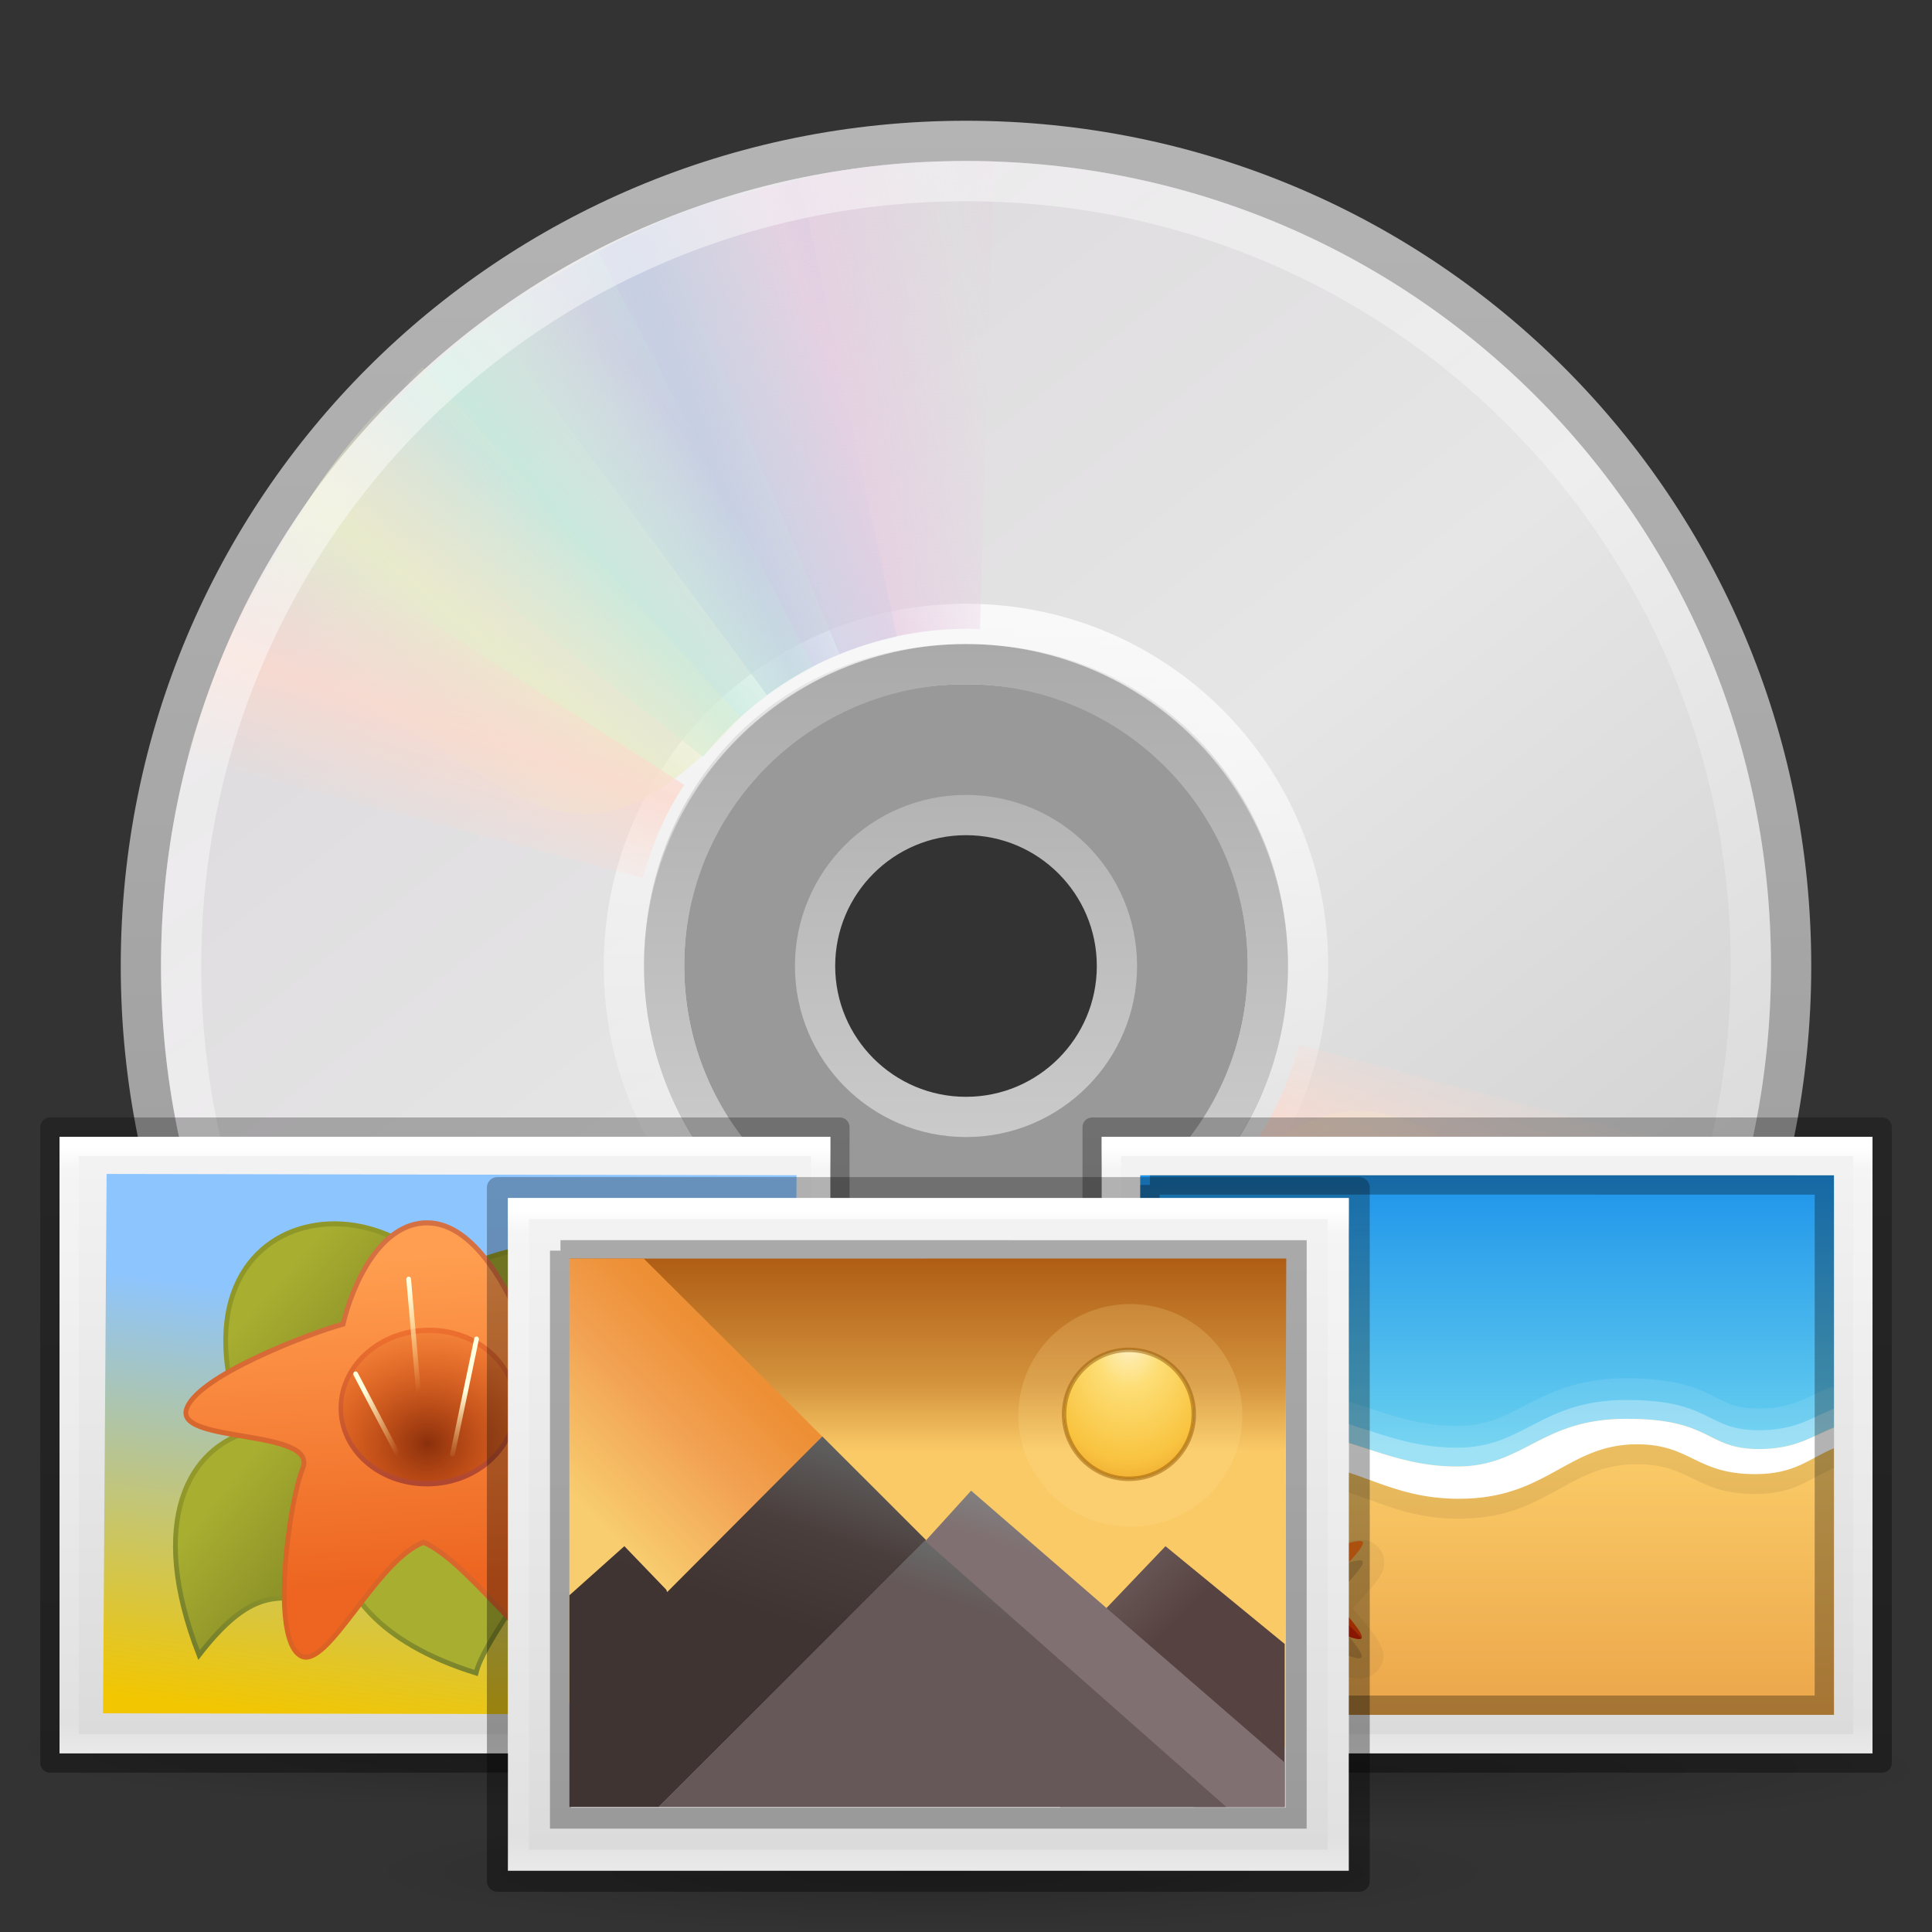 <?xml version="1.0" encoding="UTF-8" standalone="no"?>
<!-- Created with Inkscape (http://www.inkscape.org/) -->

<svg
   xmlns:dc="http://purl.org/dc/elements/1.1/"
   xmlns:cc="http://creativecommons.org/ns#"
   xmlns:rdf="http://www.w3.org/1999/02/22-rdf-syntax-ns#"
   xmlns:svg="http://www.w3.org/2000/svg"
   xmlns="http://www.w3.org/2000/svg"
   xmlns:xlink="http://www.w3.org/1999/xlink"
   xmlns:sodipodi="http://sodipodi.sourceforge.net/DTD/sodipodi-0.dtd"
   xmlns:inkscape="http://www.inkscape.org/namespaces/inkscape"
   id="svg3367"
   height="48"
   width="48"
   version="1.0"
   inkscape:version="0.48.4 r9939"
   sodipodi:docname="imagination.svg">
  <rect width="100%" height="100%" fill="#333333" stroke="none"/>
  <sodipodi:namedview
     pagecolor="#ffffff"
     bordercolor="#666666"
     borderopacity="1"
     objecttolerance="10"
     gridtolerance="10"
     guidetolerance="10"
     inkscape:pageopacity="0"
     inkscape:pageshadow="2"
     inkscape:window-width="1855"
     inkscape:window-height="1056"
     id="namedview3530"
     showgrid="false"
     inkscape:zoom="19.25"
     inkscape:cx="24"
     inkscape:cy="11.532468"
     inkscape:window-x="65"
     inkscape:window-y="24"
     inkscape:window-maximized="1"
     inkscape:current-layer="svg3367" />
  <defs
     id="defs3369">
    <radialGradient
       id="radialGradient2476"
       gradientUnits="userSpaceOnUse"
       cy="41.636"
       cx="23.335"
       gradientTransform="matrix(.972 0 0 .287 1.312 27.541)"
       r="22.627">
      <stop
         id="stop23421"
         offset="0" />
      <stop
         id="stop23423"
         style="stop-opacity:0"
         offset="1" />
    </radialGradient>
    <linearGradient
       id="linearGradient3260"
       y2="45.033"
       gradientUnits="userSpaceOnUse"
       x2="-21.916"
       gradientTransform="translate(50.265)"
       y1="3"
       x1="-21.916">
      <stop
         id="stop3774"
         style="stop-color:#b4b4b4"
         offset="0" />
      <stop
         id="stop3776"
         style="stop-color:#969696"
         offset="1" />
    </linearGradient>
    <linearGradient
       id="linearGradient2473"
       y2="14.203"
       gradientUnits="userSpaceOnUse"
       x2="35.391"
       gradientTransform="matrix(0 1.171 -1.171 0 51.06 -4.114)"
       y1="32.416"
       x1="12.274">
      <stop
         id="stop3265"
         style="stop-color:#dedbde"
         offset="0" />
      <stop
         id="stop3267"
         style="stop-color:#e6e6e6"
         offset=".5" />
      <stop
         id="stop3269"
         style="stop-color:#d2d2d2"
         offset="1" />
    </linearGradient>
    <linearGradient
       id="linearGradient2469"
       y2="32.509"
       gradientUnits="userSpaceOnUse"
       x2="21.448"
       gradientTransform="matrix(.938 0 0 .938 1.5 1.5)"
       y1="15.5"
       x1="21.448">
      <stop
         id="stop3430"
         style="stop-color:#aaa"
         offset="0" />
      <stop
         id="stop3432"
         style="stop-color:#d4d4d4"
         offset="1" />
    </linearGradient>
    <linearGradient
       id="linearGradient2448"
       y2="45.962"
       xlink:href="#linearGradient6036"
       gradientUnits="userSpaceOnUse"
       x2="18.203"
       gradientTransform="matrix(.429 0 0 .429 13.547 13.266)"
       y1="4.038"
       x1="18.776" />
    <linearGradient
       id="linearGradient3354"
       y2="20.613"
       xlink:href="#linearGradient3519"
       spreadMethod="reflect"
       gradientUnits="userSpaceOnUse"
       x2="9.73"
       y1="17.886"
       x1="10.609" />
    <linearGradient
       id="linearGradient3352"
       y2="13.462"
       xlink:href="#linearGradient3511"
       spreadMethod="reflect"
       gradientUnits="userSpaceOnUse"
       x2="14.609"
       y1="16.188"
       x1="12.372" />
    <linearGradient
       id="linearGradient3350"
       y2="10.732"
       xlink:href="#linearGradient3503"
       spreadMethod="reflect"
       gradientUnits="userSpaceOnUse"
       x2="16.994"
       y1="13.046"
       x1="14.085" />
    <linearGradient
       id="linearGradient3348"
       y2="9.796"
       xlink:href="#linearGradient3495"
       spreadMethod="reflect"
       gradientUnits="userSpaceOnUse"
       x2="21.047"
       y1="11.2"
       x1="17.495" />
    <linearGradient
       id="linearGradient3346"
       y2="9.862"
       xlink:href="#linearGradient3487"
       spreadMethod="reflect"
       gradientUnits="userSpaceOnUse"
       x2="24.274"
       y1="10.775"
       x1="20.58" />
    <linearGradient
       id="linearGradient6036">
      <stop
         id="stop6038"
         style="stop-color:#fff"
         offset="0" />
      <stop
         id="stop6040"
         style="stop-color:#fff;stop-opacity:0"
         offset="1" />
    </linearGradient>
    <linearGradient
       id="linearGradient3359"
       y2="54.698"
       xlink:href="#linearGradient6036"
       gradientUnits="userSpaceOnUse"
       x2="48.799"
       gradientTransform="matrix(.985 0 0 .985 .019 -.624)"
       y1="3.61"
       x1="10.502" />
    <linearGradient
       id="linearGradient3519">
      <stop
         id="stop3521"
         style="stop-color:#fcd9cd"
         offset="0" />
      <stop
         id="stop3523"
         style="stop-color:#fcd9cd;stop-opacity:0"
         offset="1" />
    </linearGradient>
    <linearGradient
       id="linearGradient3511">
      <stop
         id="stop3513"
         style="stop-color:#ebeec7"
         offset="0" />
      <stop
         id="stop3515"
         style="stop-color:#ebeec7;stop-opacity:0"
         offset="1" />
    </linearGradient>
    <linearGradient
       id="linearGradient3503">
      <stop
         id="stop3505"
         style="stop-color:#c4ebdd"
         offset="0" />
      <stop
         id="stop3507"
         style="stop-color:#c4ebdd;stop-opacity:0"
         offset="1" />
    </linearGradient>
    <linearGradient
       id="linearGradient3495">
      <stop
         id="stop3497"
         style="stop-color:#c1cbe4"
         offset="0" />
      <stop
         id="stop3499"
         style="stop-color:#c1cbe4;stop-opacity:0"
         offset="1" />
    </linearGradient>
    <linearGradient
       id="linearGradient3487">
      <stop
         id="stop3489"
         style="stop-color:#e6cde2"
         offset="0" />
      <stop
         id="stop3491"
         style="stop-color:#e6cde2;stop-opacity:0"
         offset="1" />
    </linearGradient>
    <linearGradient
       inkscape:collect="always"
       xlink:href="#linearGradient3600"
       id="linearGradient3083"
       gradientUnits="userSpaceOnUse"
       gradientTransform="matrix(1,0,0,0.956,129.217,70.991)"
       x1="-30.457"
       y1="-4.173"
       x2="-30.457"
       y2="56.494" />
    <linearGradient
       id="linearGradient3600">
      <stop
         id="stop3602"
         style="stop-color:#f4f4f4;stop-opacity:1"
         offset="0" />
      <stop
         id="stop3604"
         style="stop-color:#dbdbdb;stop-opacity:1"
         offset="1" />
    </linearGradient>
    <linearGradient
       inkscape:collect="always"
       xlink:href="#linearGradient3104"
       id="linearGradient3085"
       gradientUnits="userSpaceOnUse"
       gradientTransform="matrix(0.808,0,0,0.895,188.635,69.925)"
       x1="-134.112"
       y1="61.583"
       x2="-134.112"
       y2="-3.268" />
    <linearGradient
       id="linearGradient3104">
      <stop
         id="stop3106"
         style="stop-color:#a0a0a0;stop-opacity:1"
         offset="0" />
      <stop
         id="stop3108"
         style="stop-color:#bebebe;stop-opacity:1"
         offset="1" />
    </linearGradient>
    <linearGradient
       inkscape:collect="always"
       xlink:href="#linearGradient4157-401"
       id="linearGradient3087"
       gradientUnits="userSpaceOnUse"
       gradientTransform="matrix(1.439,0,0,1.428,69.484,55.461)"
       x1="20.253"
       y1="40.523"
       x2="5.525"
       y2="11.735" />
    <linearGradient
       id="linearGradient4157-401">
      <stop
         id="stop3688"
         style="stop-color:#262626;stop-opacity:1"
         offset="0" />
      <stop
         id="stop3690"
         style="stop-color:#828282;stop-opacity:1"
         offset="1" />
    </linearGradient>
    <radialGradient
       inkscape:collect="always"
       xlink:href="#linearGradient4342"
       id="radialGradient3089"
       gradientUnits="userSpaceOnUse"
       gradientTransform="matrix(0.626,0.043,-0.038,0.55,68.787,54.77)"
       cx="34.828"
       cy="65.617"
       fx="34.828"
       fy="65.617"
       r="42.271" />
    <linearGradient
       id="linearGradient4342">
      <stop
         id="stop4344"
         style="stop-color:#6e8d5d;stop-opacity:1"
         offset="0" />
      <stop
         id="stop4350"
         style="stop-color:#a2ac34;stop-opacity:0.498"
         offset="0.5" />
      <stop
         id="stop4352"
         style="stop-color:#cbbd40;stop-opacity:0.247"
         offset="0.75" />
      <stop
         id="stop4354"
         style="stop-color:#dbc146;stop-opacity:0.122"
         offset="0.875" />
      <stop
         id="stop4346"
         style="stop-color:#ff480f;stop-opacity:0.133"
         offset="1" />
    </linearGradient>
    <linearGradient
       inkscape:collect="always"
       xlink:href="#linearGradient3211"
       id="linearGradient3091"
       gradientUnits="userSpaceOnUse"
       gradientTransform="matrix(0.779,0,0,0.864,185.209,70.84)"
       x1="-120.895"
       y1="-3.289"
       x2="-120.895"
       y2="61.817" />
    <linearGradient
       id="linearGradient3211">
      <stop
         id="stop3213"
         style="stop-color:#ffffff;stop-opacity:1"
         offset="0" />
      <stop
         id="stop3215"
         style="stop-color:#ffffff;stop-opacity:0"
         offset="1" />
    </linearGradient>
    <linearGradient
       inkscape:collect="always"
       xlink:href="#linearGradient3211"
       id="linearGradient3093"
       gradientUnits="userSpaceOnUse"
       x1="89.431"
       y1="115.159"
       x2="89.34"
       y2="71.121" />
    <linearGradient
       id="linearGradient3568">
      <stop
         id="stop3570"
         style="stop-color:#ffffff;stop-opacity:1"
         offset="0" />
      <stop
         id="stop3572"
         style="stop-color:#ffffff;stop-opacity:0"
         offset="1" />
    </linearGradient>
    <linearGradient
       x1="-120.895"
       y1="-3.289"
       x2="-120.895"
       y2="61.817"
       id="linearGradient3707"
       xlink:href="#linearGradient3211"
       gradientUnits="userSpaceOnUse"
       gradientTransform="matrix(0.295,0,0,0.327,73.708,-35.472)" />
    <linearGradient
       id="linearGradient3575">
      <stop
         id="stop3577"
         style="stop-color:#ffffff;stop-opacity:1"
         offset="0" />
      <stop
         id="stop3579"
         style="stop-color:#ffffff;stop-opacity:0"
         offset="1" />
    </linearGradient>
    <linearGradient
       x1="20.253"
       y1="40.523"
       x2="5.525"
       y2="11.735"
       id="linearGradient3713"
       xlink:href="#linearGradient4157-401"
       gradientUnits="userSpaceOnUse"
       gradientTransform="matrix(0.546,0,0,0.541,29.699,-41.298)" />
    <linearGradient
       id="linearGradient3582">
      <stop
         id="stop3584"
         style="stop-color:#262626;stop-opacity:1"
         offset="0" />
      <stop
         id="stop3586"
         style="stop-color:#828282;stop-opacity:1"
         offset="1" />
    </linearGradient>
    <linearGradient
       x1="-30.457"
       y1="-4.173"
       x2="-30.457"
       y2="56.494"
       id="linearGradient3716"
       xlink:href="#linearGradient3600"
       gradientUnits="userSpaceOnUse"
       gradientTransform="matrix(0.38,0,0,0.363,52.591,-35.411)" />
    <linearGradient
       id="linearGradient3589">
      <stop
         id="stop3591"
         style="stop-color:#f4f4f4;stop-opacity:1"
         offset="0" />
      <stop
         id="stop3593"
         style="stop-color:#dbdbdb;stop-opacity:1"
         offset="1" />
    </linearGradient>
    <linearGradient
       x1="-134.112"
       y1="61.583"
       x2="-134.112"
       y2="-3.268"
       id="linearGradient3718"
       xlink:href="#linearGradient3104"
       gradientUnits="userSpaceOnUse"
       gradientTransform="matrix(0.307,0,0,0.34,75.16,-35.816)" />
    <linearGradient
       id="linearGradient3596">
      <stop
         id="stop3598"
         style="stop-color:#a0a0a0;stop-opacity:1"
         offset="0" />
      <stop
         id="stop3600"
         style="stop-color:#bebebe;stop-opacity:1"
         offset="1" />
    </linearGradient>
    <linearGradient
       inkscape:collect="always"
       xlink:href="#linearGradient3211"
       id="linearGradient3115"
       gradientUnits="userSpaceOnUse"
       gradientTransform="matrix(0.295,0,0,0.327,-6.871,-55.302)"
       x1="-120.895"
       y1="-3.289"
       x2="-120.895"
       y2="61.817" />
    <linearGradient
       id="linearGradient3603">
      <stop
         id="stop3605"
         style="stop-color:#ffffff;stop-opacity:1"
         offset="0" />
      <stop
         id="stop3607"
         style="stop-color:#ffffff;stop-opacity:0"
         offset="1" />
    </linearGradient>
    <linearGradient
       inkscape:collect="always"
       xlink:href="#linearGradient4157-401"
       id="linearGradient3113"
       gradientUnits="userSpaceOnUse"
       gradientTransform="matrix(0.546,0,0,0.541,-50.922,-61.27)"
       x1="20.253"
       y1="40.523"
       x2="5.525"
       y2="11.735" />
    <linearGradient
       id="linearGradient3610">
      <stop
         id="stop3612"
         style="stop-color:#262626;stop-opacity:1"
         offset="0" />
      <stop
         id="stop3614"
         style="stop-color:#828282;stop-opacity:1"
         offset="1" />
    </linearGradient>
    <linearGradient
       y2="56.494"
       x2="-30.457"
       y1="-4.173"
       x1="-30.457"
       gradientTransform="matrix(0.38,0,0,0.363,-27.988,-55.241)"
       gradientUnits="userSpaceOnUse"
       id="linearGradient3244"
       xlink:href="#linearGradient3600"
       inkscape:collect="always" />
    <linearGradient
       id="linearGradient3617">
      <stop
         id="stop3619"
         style="stop-color:#f4f4f4;stop-opacity:1"
         offset="0" />
      <stop
         id="stop3621"
         style="stop-color:#dbdbdb;stop-opacity:1"
         offset="1" />
    </linearGradient>
    <linearGradient
       y2="-3.268"
       x2="-134.112"
       y1="61.583"
       x1="-134.112"
       gradientTransform="matrix(0.307,0,0,0.34,-5.419,-55.646)"
       gradientUnits="userSpaceOnUse"
       id="linearGradient3246"
       xlink:href="#linearGradient3104"
       inkscape:collect="always" />
    <linearGradient
       id="linearGradient3624">
      <stop
         id="stop3626"
         style="stop-color:#a0a0a0;stop-opacity:1"
         offset="0" />
      <stop
         id="stop3628"
         style="stop-color:#bebebe;stop-opacity:1"
         offset="1" />
    </linearGradient>
    <linearGradient
       x1="20.58"
       y1="10.775"
       x2="24.274"
       y2="9.862"
       id="linearGradient2682"
       xlink:href="#linearGradient3487-3"
       gradientUnits="userSpaceOnUse"
       spreadMethod="reflect" />
    <linearGradient
       id="linearGradient3487-3">
      <stop
         id="stop3489-7"
         style="stop-color:#e6cde2;stop-opacity:1"
         offset="0" />
      <stop
         id="stop3491-8"
         style="stop-color:#e6cde2;stop-opacity:0"
         offset="1" />
    </linearGradient>
    <linearGradient
       x1="17.495"
       y1="11.2"
       x2="21.047"
       y2="9.796"
       id="linearGradient2684"
       xlink:href="#linearGradient3495-0"
       gradientUnits="userSpaceOnUse"
       spreadMethod="reflect" />
    <linearGradient
       id="linearGradient3495-0">
      <stop
         id="stop3497-2"
         style="stop-color:#c1cbe4;stop-opacity:1"
         offset="0" />
      <stop
         id="stop3499-7"
         style="stop-color:#c1cbe4;stop-opacity:0"
         offset="1" />
    </linearGradient>
    <linearGradient
       x1="14.085"
       y1="13.046"
       x2="16.994"
       y2="10.732"
       id="linearGradient2686"
       xlink:href="#linearGradient3503-8"
       gradientUnits="userSpaceOnUse"
       spreadMethod="reflect" />
    <linearGradient
       id="linearGradient3503-8">
      <stop
         id="stop3505-0"
         style="stop-color:#c4ebdd;stop-opacity:1"
         offset="0" />
      <stop
         id="stop3507-9"
         style="stop-color:#c4ebdd;stop-opacity:0"
         offset="1" />
    </linearGradient>
    <linearGradient
       x1="12.372"
       y1="16.188"
       x2="14.609"
       y2="13.462"
       id="linearGradient2688"
       xlink:href="#linearGradient3511-5"
       gradientUnits="userSpaceOnUse"
       spreadMethod="reflect" />
    <linearGradient
       id="linearGradient3511-5">
      <stop
         id="stop3513-0"
         style="stop-color:#ebeec7;stop-opacity:1"
         offset="0" />
      <stop
         id="stop3515-9"
         style="stop-color:#ebeec7;stop-opacity:0"
         offset="1" />
    </linearGradient>
    <linearGradient
       x1="10.609"
       y1="17.886"
       x2="9.73"
       y2="20.613"
       id="linearGradient2690"
       xlink:href="#linearGradient3519-2"
       gradientUnits="userSpaceOnUse"
       spreadMethod="reflect" />
    <linearGradient
       id="linearGradient3519-2">
      <stop
         id="stop3521-9"
         style="stop-color:#fcd9cd;stop-opacity:1"
         offset="0" />
      <stop
         id="stop3523-2"
         style="stop-color:#fcd9cd;stop-opacity:0"
         offset="1" />
    </linearGradient>
    <radialGradient
       r="22.627"
       fy="41.636"
       fx="23.335"
       cy="41.636"
       cx="23.335"
       gradientTransform="matrix(1.299,0,0,0.39,1.747,37.005)"
       gradientUnits="userSpaceOnUse"
       id="radialGradient4199"
       xlink:href="#linearGradient23419"
       inkscape:collect="always" />
    <linearGradient
       id="linearGradient23419">
      <stop
         id="stop23421-1"
         style="stop-color:#000000;stop-opacity:1"
         offset="0" />
      <stop
         id="stop23423-9"
         style="stop-color:#000000;stop-opacity:0"
         offset="1" />
    </linearGradient>
    <radialGradient
       r="22.627"
       fy="41.636"
       fx="23.335"
       cy="41.636"
       cx="23.335"
       gradientTransform="matrix(1.005,0,0,0.302,18.07,-40.628)"
       gradientUnits="userSpaceOnUse"
       id="radialGradient3673"
       xlink:href="#linearGradient23419"
       inkscape:collect="always" />
    <linearGradient
       id="linearGradient3846">
      <stop
         offset="0"
         style="stop-color:#fff3cb;stop-opacity:1"
         id="stop3848" />
      <stop
         offset="0.262"
         style="stop-color:#fdde76;stop-opacity:1"
         id="stop3850" />
      <stop
         offset="0.661"
         style="stop-color:#f9c440;stop-opacity:1"
         id="stop3852" />
      <stop
         offset="1"
         style="stop-color:#e48b20;stop-opacity:1"
         id="stop3854" />
    </linearGradient>
    <linearGradient
       id="linearGradient2867-449-88-871-390-598-476-591-434-148-57-177-3-8-7">
      <stop
         id="stop3750-8-9-6"
         style="stop-color:#90dbec;stop-opacity:1"
         offset="0" />
      <stop
         id="stop3752-3-2-2"
         style="stop-color:#42baea;stop-opacity:1"
         offset="0.262" />
      <stop
         id="stop3754-7-2-00"
         style="stop-color:#3689e6;stop-opacity:1"
         offset="0.705" />
      <stop
         id="stop3756-9-3-69"
         style="stop-color:#2b63a0;stop-opacity:1"
         offset="1" />
    </linearGradient>
    <linearGradient
       id="linearGradient3804">
      <stop
         style="stop-color:#686868;stop-opacity:1;"
         offset="0"
         id="stop3806" />
      <stop
         style="stop-color:#665858;stop-opacity:1;"
         offset="1"
         id="stop3808" />
    </linearGradient>
    <linearGradient
       id="linearGradient3812">
      <stop
         style="stop-color:#818181;stop-opacity:1;"
         offset="0"
         id="stop3814" />
      <stop
         style="stop-color:#807071;stop-opacity:1;"
         offset="1"
         id="stop3816" />
    </linearGradient>
    <linearGradient
       id="linearGradient3794">
      <stop
         style="stop-color:#606060;stop-opacity:1;"
         offset="0"
         id="stop3796" />
      <stop
         id="stop3802"
         offset="0.5"
         style="stop-color:#4a3e3c;stop-opacity:1;" />
      <stop
         style="stop-color:#3f3432;stop-opacity:1;"
         offset="1"
         id="stop3798" />
    </linearGradient>
    <linearGradient
       id="linearGradient3785">
      <stop
         id="stop3787"
         offset="0"
         style="stop-color:#ed8f35;stop-opacity:1;" />
      <stop
         style="stop-color:#f2a152;stop-opacity:1;"
         offset="0.4"
         id="stop3789" />
      <stop
         id="stop3791"
         offset="1"
         style="stop-color:#f8cd70;stop-opacity:1;" />
    </linearGradient>
    <linearGradient
       id="linearGradient4232">
      <stop
         offset="0"
         style="stop-color:#af5d14;stop-opacity:1;"
         id="stop4234" />
      <stop
         id="stop4236"
         style="stop-color:#d4933d;stop-opacity:1;"
         offset="0.649" />
      <stop
         offset="1"
         style="stop-color:#faca67;stop-opacity:1"
         id="stop4238" />
    </linearGradient>
    <linearGradient
       id="linearGradient3600-8">
      <stop
         id="stop3602-3"
         style="stop-color:#f4f4f4;stop-opacity:1"
         offset="0" />
      <stop
         id="stop3604-0"
         style="stop-color:#dbdbdb;stop-opacity:1"
         offset="1" />
    </linearGradient>
    <linearGradient
       id="linearGradient3104-1">
      <stop
         id="stop3106-2"
         style="stop-color:#a0a0a0;stop-opacity:1"
         offset="0" />
      <stop
         id="stop3108-3"
         style="stop-color:#bebebe;stop-opacity:1"
         offset="1" />
    </linearGradient>
    <linearGradient
       id="linearGradient4157-401-2">
      <stop
         id="stop3688-6"
         style="stop-color:#262626;stop-opacity:1"
         offset="0" />
      <stop
         id="stop3690-35"
         style="stop-color:#828282;stop-opacity:1"
         offset="1" />
    </linearGradient>
    <linearGradient
       id="linearGradient4342-9">
      <stop
         id="stop4344-8"
         style="stop-color:#6e8d5d;stop-opacity:1"
         offset="0" />
      <stop
         id="stop4350-3"
         style="stop-color:#a2ac34;stop-opacity:0.498"
         offset="0.5" />
      <stop
         id="stop4352-5"
         style="stop-color:#cbbd40;stop-opacity:0.247"
         offset="0.75" />
      <stop
         id="stop4354-0"
         style="stop-color:#dbc146;stop-opacity:0.122"
         offset="0.875" />
      <stop
         id="stop4346-6"
         style="stop-color:#ff480f;stop-opacity:0.133"
         offset="1" />
    </linearGradient>
    <linearGradient
       id="linearGradient3211-0">
      <stop
         id="stop3213-1"
         style="stop-color:#ffffff;stop-opacity:1"
         offset="0" />
      <stop
         id="stop3215-8"
         style="stop-color:#ffffff;stop-opacity:0"
         offset="1" />
    </linearGradient>
    <linearGradient
       id="linearGradient3886">
      <stop
         id="stop3888"
         style="stop-color:#ffffff;stop-opacity:1"
         offset="0" />
      <stop
         id="stop3890"
         style="stop-color:#ffffff;stop-opacity:0"
         offset="1" />
    </linearGradient>
    <linearGradient
       id="linearGradient2911-613-519">
      <stop
         offset="0"
         id="stop7648"
         style="stop-color:#ffffe0;stop-opacity:1;" />
      <stop
         offset="1"
         id="stop7650"
         style="stop-color:#ffe588;stop-opacity:0;" />
    </linearGradient>
    <linearGradient
       id="linearGradient2911-198-956">
      <stop
         offset="0"
         id="stop7654"
         style="stop-color:#ffffe0;stop-opacity:1;" />
      <stop
         offset="1"
         id="stop7656"
         style="stop-color:#ffe588;stop-opacity:0;" />
    </linearGradient>
    <linearGradient
       id="linearGradient2911-977-39">
      <stop
         offset="0"
         id="stop7660"
         style="stop-color:#ffffe0;stop-opacity:1;" />
      <stop
         offset="1"
         id="stop7662"
         style="stop-color:#ffe588;stop-opacity:0;" />
    </linearGradient>
    <linearGradient
       id="linearGradient2760-892-392">
      <stop
         offset="0"
         id="stop7666"
         style="stop-color:#ffffff;stop-opacity:1;" />
      <stop
         offset="1"
         id="stop7668"
         style="stop-color:#ffffff;stop-opacity:0.424" />
    </linearGradient>
    <radialGradient
       cx="7.806"
       cy="9.957"
       r="12.672"
       fx="7.276"
       fy="9.957"
       id="radialGradient3177"
       xlink:href="#linearGradient2867-449-88-871-390-598-476-591-434-148-57-177-8-3"
       gradientUnits="userSpaceOnUse"
       gradientTransform="matrix(-0.535,2.115,-3.797,-0.954,79.515,15.401)" />
    <linearGradient
       id="linearGradient2867-449-88-871-390-598-476-591-434-148-57-177-8-3">
      <stop
         id="stop3750-1-0"
         style="stop-color:#ffcd7d;stop-opacity:1"
         offset="0" />
      <stop
         id="stop3752-3-7"
         style="stop-color:#fc8f36;stop-opacity:1"
         offset="0.262" />
      <stop
         id="stop3754-1-8"
         style="stop-color:#e23a0e;stop-opacity:1"
         offset="0.705" />
      <stop
         id="stop3756-1-6"
         style="stop-color:#ac441f;stop-opacity:1"
         offset="1" />
    </linearGradient>
    <linearGradient
       x1="25"
       y1="44.291"
       x2="25"
       y2="0.571"
       id="linearGradient3179"
       xlink:href="#linearGradient4039"
       gradientUnits="userSpaceOnUse"
       gradientTransform="matrix(0.469,0.118,-0.081,0.32,25.584,22.321)" />
    <linearGradient
       id="linearGradient4039">
      <stop
         id="stop4041"
         style="stop-color:#ba3d12;stop-opacity:1"
         offset="0" />
      <stop
         id="stop4043"
         style="stop-color:#db6737;stop-opacity:1"
         offset="1" />
    </linearGradient>
    <linearGradient
       y2="11.735"
       x2="5.525"
       y1="40.523"
       x1="20.253"
       gradientTransform="matrix(0.546,0,0,0.541,-50.104,8.344)"
       gradientUnits="userSpaceOnUse"
       id="linearGradient3345"
       xlink:href="#linearGradient4157-401-27"
       inkscape:collect="always" />
    <linearGradient
       id="linearGradient4157-401-27">
      <stop
         id="stop3688-5"
         style="stop-color:#262626;stop-opacity:1"
         offset="0" />
      <stop
         id="stop3690-3"
         style="stop-color:#828282;stop-opacity:1"
         offset="1" />
    </linearGradient>
    <linearGradient
       x1="-184.924"
       y1="113.979"
       x2="-175.253"
       y2="88.801"
       id="linearGradient6598-5"
       xlink:href="#linearGradient4574-39-1"
       gradientUnits="userSpaceOnUse"
       gradientTransform="matrix(0.07,-0.018,0.02,0.079,19.818,27.437)" />
    <linearGradient
       id="linearGradient4574-39-1">
      <stop
         id="stop4576-75-8"
         style="stop-color:#7a0f01;stop-opacity:1"
         offset="0" />
      <stop
         id="stop4578-96-3"
         style="stop-color:#d31807;stop-opacity:1"
         offset="1" />
    </linearGradient>
    <linearGradient
       x1="-211.289"
       y1="88.75"
       x2="-208.497"
       y2="75.191"
       id="linearGradient4478-4-9"
       xlink:href="#linearGradient4470-86-9"
       gradientUnits="userSpaceOnUse"
       gradientTransform="matrix(0.073,-0.012,0.013,0.077,23.379,28.331)" />
    <linearGradient
       id="linearGradient4470-86-9">
      <stop
         id="stop4472-0-4"
         style="stop-color:#ec4502;stop-opacity:1"
         offset="0" />
      <stop
         id="stop4474-9-9"
         style="stop-color:#fe7617;stop-opacity:1"
         offset="1" />
    </linearGradient>
    <linearGradient
       x1="-107.456"
       y1="-37.385"
       x2="-107.456"
       y2="38.561"
       id="linearGradient6785"
       xlink:href="#linearGradient3871-6-7"
       gradientUnits="userSpaceOnUse"
       gradientTransform="matrix(0.11,-0.028,0.032,0.125,26.168,24.197)" />
    <linearGradient
       id="linearGradient3871-6-7">
      <stop
         id="stop3873-3-2"
         style="stop-color:#0b85e9;stop-opacity:1"
         offset="0" />
      <stop
         id="stop3875-4-0"
         style="stop-color:#69d1ef;stop-opacity:1"
         offset="1" />
    </linearGradient>
    <linearGradient
       x1="-96.557"
       y1="110.925"
       x2="-96.557"
       y2="39.992"
       id="linearGradient6790"
       xlink:href="#linearGradient3825-5-8-9"
       gradientUnits="userSpaceOnUse"
       gradientTransform="matrix(0.11,-0.028,0.032,0.125,26.168,24.197)" />
    <linearGradient
       id="linearGradient3825-5-8-9">
      <stop
         id="stop3827-2-3-55"
         style="stop-color:#e89c42;stop-opacity:1"
         offset="0" />
      <stop
         id="stop3829-5-0-1"
         style="stop-color:#faca67;stop-opacity:1"
         offset="1" />
    </linearGradient>
    <linearGradient
       x1="-120.895"
       y1="-3.289"
       x2="-120.895"
       y2="61.817"
       id="linearGradient3707-2"
       xlink:href="#linearGradient3211-0"
       gradientUnits="userSpaceOnUse"
       gradientTransform="matrix(0.295,0,0,0.327,40.539,26.114)" />
    <linearGradient
       id="linearGradient3983">
      <stop
         id="stop3985"
         style="stop-color:#ffffff;stop-opacity:1"
         offset="0" />
      <stop
         id="stop3987"
         style="stop-color:#ffffff;stop-opacity:0"
         offset="1" />
    </linearGradient>
    <linearGradient
       x1="20.253"
       y1="40.523"
       x2="5.525"
       y2="11.735"
       id="linearGradient3713-9"
       xlink:href="#linearGradient4157-401-2"
       gradientUnits="userSpaceOnUse"
       gradientTransform="matrix(0.546,0,0,0.541,-3.343,20.231)" />
    <linearGradient
       id="linearGradient3990">
      <stop
         id="stop3992"
         style="stop-color:#262626;stop-opacity:1"
         offset="0" />
      <stop
         id="stop3994"
         style="stop-color:#828282;stop-opacity:1"
         offset="1" />
    </linearGradient>
    <linearGradient
       x1="-30.457"
       y1="-4.173"
       x2="-30.457"
       y2="56.494"
       id="linearGradient3716-0"
       xlink:href="#linearGradient3600-8"
       gradientUnits="userSpaceOnUse"
       gradientTransform="matrix(0.38,0,0,0.363,19.422,26.176)" />
    <linearGradient
       id="linearGradient3997">
      <stop
         id="stop3999"
         style="stop-color:#f4f4f4;stop-opacity:1"
         offset="0" />
      <stop
         id="stop4001"
         style="stop-color:#dbdbdb;stop-opacity:1"
         offset="1" />
    </linearGradient>
    <linearGradient
       x1="-134.112"
       y1="61.583"
       x2="-134.112"
       y2="-3.268"
       id="linearGradient3718-6"
       xlink:href="#linearGradient3104-1"
       gradientUnits="userSpaceOnUse"
       gradientTransform="matrix(0.307,0,0,0.34,41.991,25.771)" />
    <linearGradient
       id="linearGradient4004">
      <stop
         id="stop4006"
         style="stop-color:#a0a0a0;stop-opacity:1"
         offset="0" />
      <stop
         id="stop4008"
         style="stop-color:#bebebe;stop-opacity:1"
         offset="1" />
    </linearGradient>
    <linearGradient
       inkscape:collect="always"
       xlink:href="#linearGradient3211-0"
       id="linearGradient3115-3"
       gradientUnits="userSpaceOnUse"
       gradientTransform="matrix(0.295,0,0,0.327,-6.071,14.644)"
       x1="-120.895"
       y1="-3.289"
       x2="-120.895"
       y2="61.817" />
    <linearGradient
       id="linearGradient4011">
      <stop
         id="stop4013"
         style="stop-color:#ffffff;stop-opacity:1"
         offset="0" />
      <stop
         id="stop4015"
         style="stop-color:#ffffff;stop-opacity:0"
         offset="1" />
    </linearGradient>
    <linearGradient
       inkscape:collect="always"
       xlink:href="#linearGradient4157-401-2"
       id="linearGradient3113-5"
       gradientUnits="userSpaceOnUse"
       gradientTransform="matrix(0.546,0,0,0.541,-49.976,8.678)"
       x1="20.253"
       y1="40.523"
       x2="5.525"
       y2="11.735" />
    <linearGradient
       id="linearGradient4018">
      <stop
         id="stop4020"
         style="stop-color:#262626;stop-opacity:1"
         offset="0" />
      <stop
         id="stop4022"
         style="stop-color:#828282;stop-opacity:1"
         offset="1" />
    </linearGradient>
    <linearGradient
       y2="56.494"
       x2="-30.457"
       y1="-4.173"
       x1="-30.457"
       gradientTransform="matrix(0.38,0,0,0.363,-27.188,14.706)"
       gradientUnits="userSpaceOnUse"
       id="linearGradient3244-1"
       xlink:href="#linearGradient3600-8"
       inkscape:collect="always" />
    <linearGradient
       id="linearGradient4025">
      <stop
         id="stop4027"
         style="stop-color:#f4f4f4;stop-opacity:1"
         offset="0" />
      <stop
         id="stop4029"
         style="stop-color:#dbdbdb;stop-opacity:1"
         offset="1" />
    </linearGradient>
    <linearGradient
       y2="-3.268"
       x2="-134.112"
       y1="61.583"
       x1="-134.112"
       gradientTransform="matrix(0.307,0,0,0.34,-4.618,14.301)"
       gradientUnits="userSpaceOnUse"
       id="linearGradient3246-4"
       xlink:href="#linearGradient3104-1"
       inkscape:collect="always" />
    <linearGradient
       id="linearGradient4032">
      <stop
         id="stop4034"
         style="stop-color:#a0a0a0;stop-opacity:1"
         offset="0" />
      <stop
         id="stop4036"
         style="stop-color:#bebebe;stop-opacity:1"
         offset="1" />
    </linearGradient>
    <linearGradient
       x1="20.58"
       y1="10.775"
       x2="24.274"
       y2="9.862"
       id="linearGradient2682-9"
       xlink:href="#linearGradient3487-1"
       gradientUnits="userSpaceOnUse"
       spreadMethod="reflect" />
    <linearGradient
       id="linearGradient3487-1">
      <stop
         id="stop3489-0"
         style="stop-color:#e6cde2;stop-opacity:1"
         offset="0" />
      <stop
         id="stop3491-2"
         style="stop-color:#e6cde2;stop-opacity:0"
         offset="1" />
    </linearGradient>
    <linearGradient
       x1="17.495"
       y1="11.2"
       x2="21.047"
       y2="9.796"
       id="linearGradient2684-4"
       xlink:href="#linearGradient3495-3"
       gradientUnits="userSpaceOnUse"
       spreadMethod="reflect" />
    <linearGradient
       id="linearGradient3495-3">
      <stop
         id="stop3497-1"
         style="stop-color:#c1cbe4;stop-opacity:1"
         offset="0" />
      <stop
         id="stop3499-8"
         style="stop-color:#c1cbe4;stop-opacity:0"
         offset="1" />
    </linearGradient>
    <linearGradient
       x1="14.085"
       y1="13.046"
       x2="16.994"
       y2="10.732"
       id="linearGradient2686-1"
       xlink:href="#linearGradient3503-6"
       gradientUnits="userSpaceOnUse"
       spreadMethod="reflect" />
    <linearGradient
       id="linearGradient3503-6">
      <stop
         id="stop3505-3"
         style="stop-color:#c4ebdd;stop-opacity:1"
         offset="0" />
      <stop
         id="stop3507-3"
         style="stop-color:#c4ebdd;stop-opacity:0"
         offset="1" />
    </linearGradient>
    <linearGradient
       x1="12.372"
       y1="16.188"
       x2="14.609"
       y2="13.462"
       id="linearGradient2688-8"
       xlink:href="#linearGradient3511-4"
       gradientUnits="userSpaceOnUse"
       spreadMethod="reflect" />
    <linearGradient
       id="linearGradient3511-4">
      <stop
         id="stop3513-6"
         style="stop-color:#ebeec7;stop-opacity:1"
         offset="0" />
      <stop
         id="stop3515-3"
         style="stop-color:#ebeec7;stop-opacity:0"
         offset="1" />
    </linearGradient>
    <linearGradient
       x1="10.609"
       y1="17.886"
       x2="9.73"
       y2="20.613"
       id="linearGradient2690-4"
       xlink:href="#linearGradient3519-22"
       gradientUnits="userSpaceOnUse"
       spreadMethod="reflect" />
    <linearGradient
       id="linearGradient3519-22">
      <stop
         id="stop3521-6"
         style="stop-color:#fcd9cd;stop-opacity:1"
         offset="0" />
      <stop
         id="stop3523-5"
         style="stop-color:#fcd9cd;stop-opacity:0"
         offset="1" />
    </linearGradient>
    <radialGradient
       r="22.627"
       fy="41.636"
       fx="23.335"
       cy="41.636"
       cx="23.335"
       gradientTransform="matrix(1.005,0,0,0.302,1.178,43.101)"
       gradientUnits="userSpaceOnUse"
       id="radialGradient4199-0"
       xlink:href="#linearGradient23419-7"
       inkscape:collect="always" />
    <linearGradient
       id="linearGradient23419-7">
      <stop
         id="stop23421-8"
         style="stop-color:#000000;stop-opacity:1"
         offset="0" />
      <stop
         id="stop23423-1"
         style="stop-color:#000000;stop-opacity:0"
         offset="1" />
    </linearGradient>
    <radialGradient
       inkscape:collect="always"
       xlink:href="#linearGradient3846-6"
       id="radialGradient3227"
       gradientUnits="userSpaceOnUse"
       gradientTransform="matrix(0,0.147,-0.14,0,29.238,32.639)"
       cx="15.026"
       cy="8.626"
       fx="4.459"
       fy="8.509"
       r="20" />
    <linearGradient
       id="linearGradient3846-6">
      <stop
         offset="0"
         style="stop-color:#fff3cb;stop-opacity:1"
         id="stop3848-2" />
      <stop
         offset="0.262"
         style="stop-color:#fdde76;stop-opacity:1"
         id="stop3850-9" />
      <stop
         offset="0.661"
         style="stop-color:#f9c440;stop-opacity:1"
         id="stop3852-3" />
      <stop
         offset="1"
         style="stop-color:#e48b20;stop-opacity:1"
         id="stop3854-9" />
    </linearGradient>
    <radialGradient
       r="20"
       fy="8.45"
       fx="-0.025"
       cy="8.45"
       cx="15.645"
       gradientTransform="matrix(0,0.086,-0.082,0,28.738,33.557)"
       gradientUnits="userSpaceOnUse"
       id="radialGradient3043"
       xlink:href="#linearGradient2867-449-88-871-390-598-476-591-434-148-57-177-3-8-7-3"
       inkscape:collect="always" />
    <linearGradient
       id="linearGradient2867-449-88-871-390-598-476-591-434-148-57-177-3-8-7-3">
      <stop
         id="stop3750-8-9-6-0"
         style="stop-color:#90dbec;stop-opacity:1"
         offset="0" />
      <stop
         id="stop3752-3-2-2-3"
         style="stop-color:#42baea;stop-opacity:1"
         offset="0.262" />
      <stop
         id="stop3754-7-2-00-8"
         style="stop-color:#3689e6;stop-opacity:1"
         offset="0.705" />
      <stop
         id="stop3756-9-3-69-8"
         style="stop-color:#2b63a0;stop-opacity:1"
         offset="1" />
    </linearGradient>
    <linearGradient
       inkscape:collect="always"
       xlink:href="#linearGradient3804-2"
       id="linearGradient3810"
       x1="24"
       y1="1035.362"
       x2="23"
       y2="1038.362"
       gradientUnits="userSpaceOnUse"
       gradientTransform="matrix(0.37,0,0,0.368,14.146,-342.625)" />
    <linearGradient
       id="linearGradient3804-2">
      <stop
         style="stop-color:#686868;stop-opacity:1;"
         offset="0"
         id="stop3806-7" />
      <stop
         style="stop-color:#665858;stop-opacity:1;"
         offset="1"
         id="stop3808-3" />
    </linearGradient>
    <linearGradient
       inkscape:collect="always"
       xlink:href="#linearGradient3812-2"
       id="linearGradient3818"
       x1="27"
       y1="1031.362"
       x2="26"
       y2="1034.362"
       gradientUnits="userSpaceOnUse"
       gradientTransform="matrix(0.37,0,0,0.368,14.146,-342.625)" />
    <linearGradient
       id="linearGradient3812-2">
      <stop
         style="stop-color:#818181;stop-opacity:1;"
         offset="0"
         id="stop3814-3" />
      <stop
         style="stop-color:#807071;stop-opacity:1;"
         offset="1"
         id="stop3816-9" />
    </linearGradient>
    <linearGradient
       inkscape:collect="always"
       xlink:href="#linearGradient3820"
       id="linearGradient3826"
       x1="40"
       y1="1035.362"
       x2="43"
       y2="1038.362"
       gradientUnits="userSpaceOnUse"
       gradientTransform="matrix(0.37,0,0,0.368,14.146,-342.625)" />
    <linearGradient
       id="linearGradient3820">
      <stop
         style="stop-color:#665554;stop-opacity:1;"
         offset="0"
         id="stop3822" />
      <stop
         style="stop-color:#564241;stop-opacity:1;"
         offset="1"
         id="stop3824" />
    </linearGradient>
    <linearGradient
       inkscape:collect="always"
       xlink:href="#linearGradient3794-4"
       id="linearGradient3800"
       x1="17"
       y1="12"
       x2="13"
       y2="24"
       gradientUnits="userSpaceOnUse"
       gradientTransform="matrix(0.37,0,0,0.368,14.146,31.269)" />
    <linearGradient
       id="linearGradient3794-4">
      <stop
         style="stop-color:#606060;stop-opacity:1;"
         offset="0"
         id="stop3796-1" />
      <stop
         id="stop3802-9"
         offset="0.5"
         style="stop-color:#4a3e3c;stop-opacity:1;" />
      <stop
         style="stop-color:#3f3432;stop-opacity:1;"
         offset="1"
         id="stop3798-1" />
    </linearGradient>
    <linearGradient
       inkscape:collect="always"
       xlink:href="#linearGradient3785-2"
       id="linearGradient4976"
       x1="11.023"
       y1="7"
       x2="1.002"
       y2="17"
       gradientUnits="userSpaceOnUse"
       gradientTransform="matrix(0.37,0,0,0.368,14.146,31.269)" />
    <linearGradient
       id="linearGradient3785-2">
      <stop
         id="stop3787-3"
         offset="0"
         style="stop-color:#ed8f35;stop-opacity:1;" />
      <stop
         style="stop-color:#f2a152;stop-opacity:1;"
         offset="0.4"
         id="stop3789-7" />
      <stop
         id="stop3791-5"
         offset="1"
         style="stop-color:#f8cd70;stop-opacity:1;" />
    </linearGradient>
    <linearGradient
       y2="13"
       x2="28.058"
       y1="0"
       x1="28.058"
       gradientTransform="matrix(0.37,0,0,0.368,14.146,31.269)"
       gradientUnits="userSpaceOnUse"
       id="linearGradient4439"
       xlink:href="#linearGradient4232-6"
       inkscape:collect="always" />
    <linearGradient
       id="linearGradient4232-6">
      <stop
         offset="0"
         style="stop-color:#af5d14;stop-opacity:1;"
         id="stop4234-5" />
      <stop
         id="stop4236-2"
         style="stop-color:#d4933d;stop-opacity:1;"
         offset="0.649" />
      <stop
         offset="1"
         style="stop-color:#faca67;stop-opacity:1"
         id="stop4238-4" />
    </linearGradient>
    <linearGradient
       x1="24"
       y1="5.564"
       x2="24"
       y2="43"
       id="linearGradient3174-3-9"
       xlink:href="#linearGradient3977-7-61-6"
       gradientUnits="userSpaceOnUse"
       gradientTransform="matrix(0.55,0,0,0.438,9.853,27.621)" />
    <linearGradient
       id="linearGradient3977-7-61-6">
      <stop
         id="stop3979-6-49-7"
         style="stop-color:#ffffff;stop-opacity:1"
         offset="0" />
      <stop
         id="stop3981-3-78-3"
         style="stop-color:#ffffff;stop-opacity:0.235"
         offset="0.036" />
      <stop
         id="stop3983-8-86-8"
         style="stop-color:#ffffff;stop-opacity:0.157"
         offset="0.951" />
      <stop
         id="stop3985-2-07-6"
         style="stop-color:#ffffff;stop-opacity:0.392"
         offset="1" />
    </linearGradient>
    <linearGradient
       x1="25.132"
       y1="0.985"
       x2="25.132"
       y2="47.013"
       id="linearGradient3182-6-5"
       xlink:href="#linearGradient3600-9-51-8"
       gradientUnits="userSpaceOnUse"
       gradientTransform="matrix(0.597,0,0,0.363,8.74,28.85)" />
    <linearGradient
       id="linearGradient3600-9-51-8">
      <stop
         id="stop3602-0-0-3"
         style="stop-color:#f4f4f4;stop-opacity:1"
         offset="0" />
      <stop
         id="stop3604-9-04-2"
         style="stop-color:#dbdbdb;stop-opacity:1"
         offset="1" />
    </linearGradient>
    <linearGradient
       y2="52.888"
       x2="-76.844"
       y1="6.681"
       x1="-76.835"
       gradientTransform="matrix(0.521,2.9288032e-4,1.0669308e-4,0.374,73.766,27.073)"
       gradientUnits="userSpaceOnUse"
       id="linearGradient4181"
       xlink:href="#linearGradient4623-7-15-0"
       inkscape:collect="always" />
    <linearGradient
       id="linearGradient4623-7-15-0">
      <stop
         id="stop4625-3-7-2"
         style="stop-color:#000000;stop-opacity:0.271"
         offset="0" />
      <stop
         id="stop4627-1-42-8"
         style="stop-color:#000000;stop-opacity:0.368"
         offset="1" />
    </linearGradient>
    <linearGradient
       x1="-184.924"
       y1="113.979"
       x2="-175.253"
       y2="88.801"
       id="linearGradient6598-5-7"
       xlink:href="#linearGradient4574-39-1-4"
       gradientUnits="userSpaceOnUse"
       gradientTransform="matrix(0.072,0,0,0.073,44.764,33.12)" />
    <linearGradient
       id="linearGradient4574-39-1-4">
      <stop
         id="stop4576-75-8-8"
         style="stop-color:#7a0f01;stop-opacity:1"
         offset="0" />
      <stop
         id="stop4578-96-3-7"
         style="stop-color:#d31807;stop-opacity:1"
         offset="1" />
    </linearGradient>
    <linearGradient
       gradientTransform="matrix(0.073,0.006,-0.006,0.07,47.99,34.667)"
       x1="-211.289"
       y1="88.75"
       x2="-208.497"
       y2="75.191"
       id="linearGradient4478-4-9-1"
       xlink:href="#linearGradient4470-86-9-0"
       gradientUnits="userSpaceOnUse" />
    <linearGradient
       id="linearGradient4470-86-9-0">
      <stop
         id="stop4472-0-4-1"
         style="stop-color:#ec4502;stop-opacity:1"
         offset="0" />
      <stop
         id="stop4474-9-9-8"
         style="stop-color:#fe7617;stop-opacity:1"
         offset="1" />
    </linearGradient>
    <linearGradient
       x1="-107.456"
       y1="-37.385"
       x2="-107.456"
       y2="38.561"
       id="linearGradient6785-4"
       xlink:href="#linearGradient3871-6-7-3"
       gradientUnits="userSpaceOnUse"
       gradientTransform="matrix(0.113,0,0,0.114,51.699,31.71)" />
    <linearGradient
       id="linearGradient3871-6-7-3">
      <stop
         id="stop3873-3-2-7"
         style="stop-color:#0b85e9;stop-opacity:1"
         offset="0" />
      <stop
         id="stop3875-4-0-9"
         style="stop-color:#69d1ef;stop-opacity:1"
         offset="1" />
    </linearGradient>
    <linearGradient
       x1="-96.557"
       y1="110.925"
       x2="-96.557"
       y2="39.992"
       id="linearGradient6790-2"
       xlink:href="#linearGradient3825-5-8-9-6"
       gradientUnits="userSpaceOnUse"
       gradientTransform="matrix(0.113,0,0,0.114,51.699,31.71)" />
    <linearGradient
       id="linearGradient3825-5-8-9-6">
      <stop
         id="stop3827-2-3-55-0"
         style="stop-color:#e89c42;stop-opacity:1"
         offset="0" />
      <stop
         id="stop3829-5-0-1-2"
         style="stop-color:#faca67;stop-opacity:1"
         offset="1" />
    </linearGradient>
    <linearGradient
       x1="24"
       y1="5.564"
       x2="24"
       y2="43"
       id="linearGradient3174-3"
       xlink:href="#linearGradient3977-7-61"
       gradientUnits="userSpaceOnUse"
       gradientTransform="matrix(0.505,0,0,0.401,24.837,26.277)" />
    <linearGradient
       id="linearGradient3977-7-61">
      <stop
         id="stop3979-6-49"
         style="stop-color:#ffffff;stop-opacity:1"
         offset="0" />
      <stop
         id="stop3981-3-78"
         style="stop-color:#ffffff;stop-opacity:0.235"
         offset="0.036" />
      <stop
         id="stop3983-8-86"
         style="stop-color:#ffffff;stop-opacity:0.157"
         offset="0.951" />
      <stop
         id="stop3985-2-07"
         style="stop-color:#ffffff;stop-opacity:0.392"
         offset="1" />
    </linearGradient>
    <linearGradient
       x1="25.132"
       y1="0.985"
       x2="25.132"
       y2="47.013"
       id="linearGradient3182-6"
       xlink:href="#linearGradient3600-9-51"
       gradientUnits="userSpaceOnUse"
       gradientTransform="matrix(0.547,0,0,0.333,23.817,27.403)" />
    <linearGradient
       id="linearGradient3600-9-51">
      <stop
         id="stop3602-0-0"
         style="stop-color:#f4f4f4;stop-opacity:1"
         offset="0" />
      <stop
         id="stop3604-9-04"
         style="stop-color:#dbdbdb;stop-opacity:1"
         offset="1" />
    </linearGradient>
    <linearGradient
       y2="52.888"
       x2="-76.844"
       y1="6.681"
       x1="-76.835"
       gradientTransform="matrix(0.477,2.6847363e-4,9.7802187e-5,0.343,83.424,25.775)"
       gradientUnits="userSpaceOnUse"
       id="linearGradient4102"
       xlink:href="#linearGradient4623-7-15"
       inkscape:collect="always" />
    <linearGradient
       id="linearGradient4623-7-15">
      <stop
         id="stop4625-3-7"
         style="stop-color:#000000;stop-opacity:0.271"
         offset="0" />
      <stop
         id="stop4627-1-42"
         style="stop-color:#000000;stop-opacity:0.368"
         offset="1" />
    </linearGradient>
    <linearGradient
       inkscape:collect="always"
       xlink:href="#linearGradient2782-839-396-8"
       id="linearGradient5040-4"
       gradientUnits="userSpaceOnUse"
       gradientTransform="matrix(4.796,0,0,4.285,-361.447,-133.082)"
       x1="20"
       y1="13.577"
       x2="17.27"
       y2="32.699" />
    <linearGradient
       inkscape:collect="always"
       id="linearGradient2782-839-396-8">
      <stop
         offset="0"
         id="stop7582-0"
         style="stop-color:#8dc5ff;stop-opacity:1" />
      <stop
         offset="1"
         id="stop7584-5"
         style="stop-color:#f2c600;stop-opacity:1" />
    </linearGradient>
    <linearGradient
       inkscape:collect="always"
       xlink:href="#linearGradient2862-191-249-8"
       id="linearGradient5042-9"
       gradientUnits="userSpaceOnUse"
       gradientTransform="matrix(5.121,0.579,-0.737,5.642,-330.285,-256.155)"
       x1="11.75"
       y1="23.25"
       x2="14.5"
       y2="26" />
    <linearGradient
       inkscape:collect="always"
       id="linearGradient2862-191-249-8">
      <stop
         offset="0"
         id="stop7588-4"
         style="stop-color:#a8ae30;stop-opacity:1" />
      <stop
         offset="1"
         id="stop7590-2"
         style="stop-color:#8f9429;stop-opacity:1" />
    </linearGradient>
    <linearGradient
       inkscape:collect="always"
       xlink:href="#linearGradient2862-537-737-2"
       id="linearGradient5044-4"
       gradientUnits="userSpaceOnUse"
       gradientTransform="matrix(6.036,0.612,-0.818,5.698,-367.996,-220.091)"
       x1="27.812"
       y1="22.657"
       x2="26.7"
       y2="25.157" />
    <linearGradient
       inkscape:collect="always"
       id="linearGradient2862-537-737-2">
      <stop
         offset="0"
         id="stop7594-5"
         style="stop-color:#a8ae30;stop-opacity:1" />
      <stop
         offset="1"
         id="stop7596-9"
         style="stop-color:#8f9429;stop-opacity:1" />
    </linearGradient>
    <linearGradient
       inkscape:collect="always"
       xlink:href="#linearGradient2874-528-315-7"
       id="linearGradient5046-5"
       gradientUnits="userSpaceOnUse"
       gradientTransform="matrix(6.036,0.612,-0.818,5.698,-367.996,-220.091)"
       x1="29.062"
       y1="29"
       x2="28.463"
       y2="23.782" />
    <linearGradient
       inkscape:collect="always"
       id="linearGradient2874-528-315-7">
      <stop
         offset="0"
         id="stop7600-4"
         style="stop-color:#6c782e;stop-opacity:1;" />
      <stop
         offset="1"
         id="stop7602-6"
         style="stop-color:#929829;stop-opacity:1" />
    </linearGradient>
    <linearGradient
       inkscape:collect="always"
       xlink:href="#linearGradient2862-897-722-9"
       id="linearGradient5049-9"
       gradientUnits="userSpaceOnUse"
       gradientTransform="matrix(4.979,0.644,-0.677,5.929,-345.383,-224.803)"
       x1="11.75"
       y1="23.25"
       x2="14.5"
       y2="26" />
    <linearGradient
       inkscape:collect="always"
       id="linearGradient2862-897-722-9">
      <stop
         offset="0"
         id="stop7606-4"
         style="stop-color:#a8ae30;stop-opacity:1" />
      <stop
         offset="1"
         id="stop7608-6"
         style="stop-color:#8f9429;stop-opacity:1" />
    </linearGradient>
    <linearGradient
       inkscape:collect="always"
       xlink:href="#linearGradient2874-878-807-2"
       id="linearGradient5051-6"
       gradientUnits="userSpaceOnUse"
       gradientTransform="matrix(5.571,0.721,-0.677,5.929,-356.926,-226.297)"
       x1="10.062"
       y1="29.5"
       x2="12.656"
       y2="24.75" />
    <linearGradient
       inkscape:collect="always"
       id="linearGradient2874-878-807-2">
      <stop
         offset="0"
         id="stop7612-8"
         style="stop-color:#6c782e;stop-opacity:1;" />
      <stop
         offset="1"
         id="stop7614-4"
         style="stop-color:#929829;stop-opacity:1" />
    </linearGradient>
    <linearGradient
       inkscape:collect="always"
       xlink:href="#linearGradient2874-499-677-5"
       id="linearGradient5053-6"
       gradientUnits="userSpaceOnUse"
       gradientTransform="matrix(5.752,0.695,-0.727,5.936,-359.165,-225.98)"
       x1="20.384"
       y1="31.625"
       x2="19.884"
       y2="26.438" />
    <linearGradient
       inkscape:collect="always"
       id="linearGradient2874-499-677-5">
      <stop
         offset="0"
         id="stop7618-4"
         style="stop-color:#6c782e;stop-opacity:1;" />
      <stop
         offset="1"
         id="stop7620-6"
         style="stop-color:#929829;stop-opacity:1" />
    </linearGradient>
    <linearGradient
       inkscape:collect="always"
       xlink:href="#linearGradient2855-649-911-7"
       id="linearGradient5055-8"
       gradientUnits="userSpaceOnUse"
       gradientTransform="matrix(1.123,0.009,0.011,1.236,0.289,-4.715)"
       x1="16.917"
       y1="25.211"
       x2="16.374"
       y2="16.541" />
    <linearGradient
       inkscape:collect="always"
       id="linearGradient2855-649-911-7">
      <stop
         offset="0"
         id="stop7624-2"
         style="stop-color:#ed6520;stop-opacity:1" />
      <stop
         offset="1"
         id="stop7626-4"
         style="stop-color:#ff9e50;stop-opacity:1" />
    </linearGradient>
    <linearGradient
       inkscape:collect="always"
       xlink:href="#linearGradient2849-135-305-4"
       id="linearGradient5057-5"
       gradientUnits="userSpaceOnUse"
       gradientTransform="matrix(1.123,0.009,0.011,1.236,0.289,-4.715)"
       x1="10.257"
       y1="24.583"
       x2="13.592"
       y2="15.521" />
    <linearGradient
       inkscape:collect="always"
       id="linearGradient2849-135-305-4">
      <stop
         offset="0"
         id="stop7630-2"
         style="stop-color:#da6224;stop-opacity:1" />
      <stop
         offset="1"
         id="stop7632-6"
         style="stop-color:#d57042;stop-opacity:1" />
    </linearGradient>
    <radialGradient
       inkscape:collect="always"
       xlink:href="#linearGradient2891-388-107-6"
       id="radialGradient5059-2"
       gradientUnits="userSpaceOnUse"
       gradientTransform="matrix(1.813,-7.680244e-7,1.042223e-6,1.396,-15.45,-9.15)"
       cx="19"
       cy="22.472"
       fx="19"
       fy="22.472"
       r="2" />
    <linearGradient
       inkscape:collect="always"
       id="linearGradient2891-388-107-6">
      <stop
         offset="0"
         id="stop7636-9"
         style="stop-color:#8a300c;stop-opacity:1;" />
      <stop
         offset="1"
         id="stop7638-9"
         style="stop-color:#ec510c;stop-opacity:0" />
    </linearGradient>
    <linearGradient
       inkscape:collect="always"
       xlink:href="#linearGradient2885-866-809-6"
       id="linearGradient5061-0"
       gradientUnits="userSpaceOnUse"
       x1="18.369"
       y1="23.025"
       x2="18.154"
       y2="19.235" />
    <linearGradient
       inkscape:collect="always"
       id="linearGradient2885-866-809-6">
      <stop
         offset="0"
         id="stop7642-8"
         style="stop-color:#b04730;stop-opacity:1" />
      <stop
         offset="1"
         id="stop7644-8"
         style="stop-color:#ff7b2f;stop-opacity:1" />
    </linearGradient>
    <linearGradient
       inkscape:collect="always"
       xlink:href="#linearGradient2911-613-519-5"
       id="linearGradient5063-3"
       gradientUnits="userSpaceOnUse"
       gradientTransform="matrix(0.833,0,0,1.121,3.056,-2.099)"
       x1="21"
       y1="20"
       x2="21.25"
       y2="22" />
    <linearGradient
       id="linearGradient2911-613-519-5">
      <stop
         offset="0"
         id="stop7648-6"
         style="stop-color:#ffffe0;stop-opacity:1;" />
      <stop
         offset="1"
         id="stop7650-3"
         style="stop-color:#ffe588;stop-opacity:0;" />
    </linearGradient>
    <linearGradient
       inkscape:collect="always"
       xlink:href="#linearGradient2911-198-956-0"
       id="linearGradient5065-6"
       gradientUnits="userSpaceOnUse"
       gradientTransform="matrix(0.859,0,0,1.114,2.471,-2.224)"
       x1="17"
       y1="21"
       x2="18.892"
       y2="22.07" />
    <linearGradient
       id="linearGradient2911-198-956-0">
      <stop
         offset="0"
         id="stop7654-1"
         style="stop-color:#ffffe0;stop-opacity:1;" />
      <stop
         offset="1"
         id="stop7656-3"
         style="stop-color:#ffe588;stop-opacity:0;" />
    </linearGradient>
    <linearGradient
       inkscape:collect="always"
       xlink:href="#linearGradient2911-977-39-1"
       id="linearGradient5067-2"
       gradientUnits="userSpaceOnUse"
       gradientTransform="matrix(0.833,0,0,1.058,2.939,-1.346)"
       x1="18"
       y1="18"
       x2="19.488"
       y2="20.631" />
    <linearGradient
       id="linearGradient2911-977-39-1">
      <stop
         offset="0"
         id="stop7660-9"
         style="stop-color:#ffffe0;stop-opacity:1;" />
      <stop
         offset="1"
         id="stop7662-0"
         style="stop-color:#ffe588;stop-opacity:0;" />
    </linearGradient>
    <linearGradient
       x1="24"
       y1="5.564"
       x2="24"
       y2="43"
       id="linearGradient3174"
       xlink:href="#linearGradient3977-7"
       gradientUnits="userSpaceOnUse"
       gradientTransform="matrix(0.505,0,0,0.401,-1.057,26.277)" />
    <linearGradient
       id="linearGradient3977-7">
      <stop
         id="stop3979-6"
         style="stop-color:#ffffff;stop-opacity:1"
         offset="0" />
      <stop
         id="stop3981-3"
         style="stop-color:#ffffff;stop-opacity:0.235"
         offset="0.036" />
      <stop
         id="stop3983-8"
         style="stop-color:#ffffff;stop-opacity:0.157"
         offset="0.951" />
      <stop
         id="stop3985-2"
         style="stop-color:#ffffff;stop-opacity:0.392"
         offset="1" />
    </linearGradient>
    <linearGradient
       x1="25.132"
       y1="0.985"
       x2="25.132"
       y2="47.013"
       id="linearGradient3182"
       xlink:href="#linearGradient3600-9"
       gradientUnits="userSpaceOnUse"
       gradientTransform="matrix(0.547,0,0,0.333,-2.077,27.403)" />
    <linearGradient
       id="linearGradient3600-9">
      <stop
         id="stop3602-0"
         style="stop-color:#f4f4f4;stop-opacity:1"
         offset="0" />
      <stop
         id="stop3604-9"
         style="stop-color:#dbdbdb;stop-opacity:1"
         offset="1" />
    </linearGradient>
    <linearGradient
       y2="52.888"
       x2="-76.844"
       y1="6.681"
       x1="-76.835"
       gradientTransform="matrix(0.477,2.6847364e-4,9.7802195e-5,0.343,57.53,41.775)"
       gradientUnits="userSpaceOnUse"
       id="linearGradient4045"
       xlink:href="#linearGradient4623-7"
       inkscape:collect="always" />
    <linearGradient
       id="linearGradient4623-7">
      <stop
         id="stop4625-3"
         style="stop-color:#000000;stop-opacity:0.271"
         offset="0" />
      <stop
         id="stop4627-1"
         style="stop-color:#000000;stop-opacity:0.368"
         offset="1" />
    </linearGradient>
    <linearGradient
       y2="52.888"
       x2="-76.844"
       y1="6.681"
       x1="-76.835"
       gradientTransform="matrix(0.477,2.6847364e-4,9.7802195e-5,0.343,57.53,25.775)"
       gradientUnits="userSpaceOnUse"
       id="linearGradient3882"
       xlink:href="#linearGradient4623-7"
       inkscape:collect="always" />
    <radialGradient
       cx="19.534"
       cy="40.43"
       r="23.93"
       fx="19.534"
       fy="40.43"
       id="radialGradient3198"
       xlink:href="#linearGradient5071-7-3"
       gradientUnits="userSpaceOnUse"
       gradientTransform="matrix(0.927,0,0,0.063,4.098,40.466)" />
    <linearGradient
       id="linearGradient5071-7-3">
      <stop
         id="stop5073-2-9"
         style="stop-color:#000000;stop-opacity:1"
         offset="0" />
      <stop
         id="stop5075-2-1"
         style="stop-color:#000000;stop-opacity:0"
         offset="1" />
    </linearGradient>
    <radialGradient
       r="23.93"
       fy="40.43"
       fx="19.534"
       cy="40.43"
       cx="19.534"
       gradientTransform="matrix(0.595,0,0,0.063,11.548,43.959)"
       gradientUnits="userSpaceOnUse"
       id="radialGradient3871"
       xlink:href="#linearGradient5071-7-3"
       inkscape:collect="always" />
    <radialGradient
       inkscape:collect="always"
       xlink:href="#linearGradient5071-7-3"
       id="radialGradient3892"
       gradientUnits="userSpaceOnUse"
       gradientTransform="matrix(0.595,0,0,0.063,2.613,40.894)"
       cx="19.534"
       cy="40.43"
       fx="19.534"
       fy="40.43"
       r="23.93" />
    <radialGradient
       inkscape:collect="always"
       xlink:href="#linearGradient5071-7-3"
       id="radialGradient3896"
       gradientUnits="userSpaceOnUse"
       gradientTransform="matrix(0.595,0,0,0.063,22.302,41.414)"
       cx="19.534"
       cy="40.43"
       fx="19.534"
       fy="40.43"
       r="23.93" />
  </defs>
  <path
     d="m 48.157,43.948 a 14.235,1.5 0 0 1 -28.47,0 14.235,1.5 0 1 1 28.47,0 z"
     inkscape:connector-curvature="0"
     id="path3894"
     style="opacity:0.2;color:#000000;fill:url(#radialGradient3896);fill-opacity:1;fill-rule:nonzero;stroke:none;stroke-width:1;marker:none;visibility:visible;display:inline;overflow:visible;enable-background:accumulate" />
  <path
     style="opacity:0.2;color:#000000;fill:url(#radialGradient3892);fill-opacity:1;fill-rule:nonzero;stroke:none;stroke-width:1;marker:none;visibility:visible;display:inline;overflow:visible;enable-background:accumulate"
     id="path3890"
     inkscape:connector-curvature="0"
     d="m 28.469,43.429 a 14.235,1.5 0 0 1 -28.47,0 14.235,1.5 0 1 1 28.47,0 z" />
  <path
     d="m 37.404,46.494 a 14.235,1.5 0 0 1 -28.47,0 14.235,1.5 0 1 1 28.47,0 z"
     inkscape:connector-curvature="0"
     id="path5050"
     style="opacity:0.2;color:#000000;fill:url(#radialGradient3871);fill-opacity:1;fill-rule:nonzero;stroke:none;stroke-width:1;marker:none;visibility:visible;display:inline;overflow:visible;enable-background:accumulate" />
  <g
     id="layer1">
    <path
       id="path2781"
       style="stroke:url(#linearGradient3260);fill:url(#linearGradient2473)"
       d="m44.5 24c0-11.363-9.137-20.5-20.5-20.5s-20.5 9.137-20.5 20.5 9.137 20.5 20.5 20.5 20.5-9.137 20.5-20.5zm-13 0c0 4.128-3.289 7.5-7.5 7.5-4.293 0-7.5-3.455-7.5-7.5 0-4.127 3.042-7.5 7.5-7.5s7.5 3.454 7.5 7.5z" />
    <path
       id="path2474"
       style="opacity:.5;fill:#fff"
       d="m24 16c-4.416 0-8 3.584-8 8s3.584 8 8 8 8-3.584 8-8-3.584-8-8-8zm0 4c2.208 0 4 1.792 4 4s-1.792 4-4 4-4-1.792-4-4 1.792-4 4-4z" />
    <path
       id="path3418"
       style="stroke-linejoin:round;stroke:url(#linearGradient2469);fill:none"
       d="m24 16.5c-4.14 0-7.5 3.36-7.5 7.5s3.36 7.5 7.5 7.5 7.5-3.36 7.5-7.5-3.36-7.5-7.5-7.5zm0 3.75c2.07 0 3.75 1.68 3.75 3.75s-1.68 3.75-3.75 3.75-3.75-1.68-3.75-3.75 1.68-3.75 3.75-3.75z" />
    <path
       id="path3281"
       style="opacity:.8;stroke:url(#linearGradient2448);fill:none"
       d="m24 15.5c-4.711 0-8.5 3.789-8.5 8.5s3.789 8.5 8.5 8.5 8.5-3.789 8.5-8.5-3.789-8.5-8.5-8.5z" />
    <g
       id="g3527">
      <path
         id="path3296"
         style="opacity:.8;fill:url(#linearGradient3346)"
         d="m15.857 5.731 4.768 10.613c1.035-0.459 2.17-0.719 3.375-0.719 0.032 0 0.062-0 0.094 0l0.014-11.62c-2.942-0.071-5.543 0.657-8.251 1.726z"
         transform="matrix(1 .028 -.028 1 .692 -.671)" />
      <path
         id="path3308"
         style="opacity:.8;fill:url(#linearGradient3348)"
         d="m12.121 7.906 6.931 9.36c0.913-0.67 1.966-1.167 3.143-1.425 0.031-0.007 0.06-0.014 0.092-0.02l-2.429-11.395c-2.889 0.561-5.319 1.856-7.736 3.48z" />
      <path
         id="path3310"
         style="opacity:.8;fill:url(#linearGradient3350)"
         d="m8.252 11.647 9.214 7.156c0.709-0.883 1.597-1.636 2.667-2.19 0.028-0.015 0.055-0.029 0.083-0.043l-5.35-10.319c-2.645 1.29-4.7 3.201-6.614 5.396z" />
      <path
         id="path3312"
         style="opacity:.8;fill:url(#linearGradient3352)"
         d="m5.633 16.074c7.175 2.242 7.85 7.032 12.777 1.754l-7.91-8.696c-2.221 1.931-3.587 4.327-4.867 6.942z" />
      <path
         id="path3314"
         style="opacity:.8;fill:url(#linearGradient3354)"
         d="m7.155 13.193c-1.183 1.752-1.908 3.637-2.525 5.644l11.339 2.975c0.216-0.763 0.518-1.515 0.969-2.219 0.017-0.027 0.045-0.067 0.062-0.094l-9.845-6.306z" />
    </g>
    <path
       id="path3272"
       style="opacity:.5;stroke:url(#linearGradient3359);fill:none"
       d="m24 4.5c-10.809 0-19.5 8.691-19.5 19.5s8.691 19.5 19.5 19.5 19.5-8.691 19.5-19.5-8.691-19.5-19.5-19.5z" />
    <g
       id="g3297"
       transform="matrix(-1 0 0 -1 48 47.991)">
      <path
         id="path3299"
         style="opacity:.8;fill:url(#linearGradient3346)"
         d="m15.857 5.731 4.768 10.613c1.035-0.459 2.17-0.719 3.375-0.719 0.032 0 0.062-0 0.094 0l0.014-11.62c-2.942-0.071-5.543 0.657-8.251 1.726z"
         transform="matrix(1 .028 -.028 1 .692 -.671)" />
      <path
         id="path3301"
         style="opacity:.8;fill:url(#linearGradient3348)"
         d="m12.121 7.906 6.931 9.36c0.913-0.67 1.966-1.167 3.143-1.425 0.031-0.007 0.06-0.014 0.092-0.02l-2.429-11.395c-2.889 0.561-5.319 1.856-7.736 3.48z" />
      <path
         id="path3303"
         style="opacity:.8;fill:url(#linearGradient3350)"
         d="m8.252 11.647 9.214 7.156c0.709-0.883 1.597-1.636 2.667-2.19 0.028-0.015 0.055-0.029 0.083-0.043l-5.35-10.319c-2.645 1.29-4.7 3.201-6.614 5.396z" />
      <path
         id="path3305"
         style="opacity:.8;fill:url(#linearGradient3352)"
         d="m5.633 16.074c7.175 2.242 7.85 7.032 12.777 1.754l-7.91-8.696c-2.221 1.931-3.587 4.327-4.867 6.942z" />
      <path
         id="path3307"
         style="opacity:.8;fill:url(#linearGradient3354)"
         d="m7.155 13.193c-1.183 1.752-1.908 3.637-2.525 5.644l11.339 2.975c0.216-0.763 0.518-1.515 0.969-2.219 0.017-0.027 0.045-0.067 0.062-0.094l-9.845-6.306z" />
    </g>
  </g>
  <g
     transform="matrix(-1.027,0,0,-1.027,48.677,48.361)"
     id="g3297-6">
    <path
       inkscape:connector-curvature="0"
       d="M 15.857,5.731 20.625,16.344 C 21.66,15.885 22.795,15.625 24,15.625 c 0.032,0 0.062,-3.6e-4 0.094,0 L 24.108,4.005 c -2.942,-0.071 -5.543,0.657 -8.251,1.726 z"
       transform="matrix(1,0.028,-0.028,1,0.692,-0.671)"
       id="path3299-4"
       style="opacity:0.8;fill:url(#linearGradient2682-9);fill-opacity:1;fill-rule:nonzero;stroke:none" />
    <path
       inkscape:connector-curvature="0"
       d="m 12.121,7.906 6.931,9.36 c 0.913,-0.67 1.966,-1.167 3.143,-1.425 0.031,-0.007 0.06,-0.014 0.092,-0.02 L 19.857,4.426 c -2.889,0.561 -5.32,1.856 -7.736,3.48 z"
       id="path3301-9"
       style="opacity:0.8;fill:url(#linearGradient2684-4);fill-opacity:1;fill-rule:nonzero;stroke:none" />
    <path
       inkscape:connector-curvature="0"
       d="m 8.252,11.647 9.214,7.156 c 0.709,-0.883 1.597,-1.636 2.667,-2.19 0.028,-0.015 0.055,-0.029 0.083,-0.043 L 14.866,6.251 C 12.221,7.541 10.166,9.452 8.252,11.647 z"
       id="path3303-0"
       style="opacity:0.8;fill:url(#linearGradient2686-1);fill-opacity:1;fill-rule:nonzero;stroke:none" />
    <path
       inkscape:connector-curvature="0"
       d="m 5.633,16.074 c 7.175,2.242 7.85,7.031 12.777,1.754 L 10.5,9.132 C 8.279,11.063 6.913,13.459 5.633,16.074 z"
       id="path3305-3"
       style="opacity:0.8;fill:url(#linearGradient2688-8);fill-opacity:1;fill-rule:nonzero;stroke:none" />
    <path
       inkscape:connector-curvature="0"
       d="M 7.155,13.193 C 5.972,14.945 5.248,16.83 4.63,18.837 L 15.969,21.812 C 16.184,21.049 16.487,20.298 16.938,19.594 16.955,19.567 16.982,19.527 17,19.5 L 7.155,13.193 z"
       id="path3307-00"
       style="opacity:0.8;fill:url(#linearGradient2690-4);fill-opacity:1;fill-rule:nonzero;stroke:none" />
  </g>
  <path
     d="m 20.867,43.801 -19.627,0 0,-15.798 19.627,0 z"
     inkscape:connector-curvature="0"
     id="rect6741-1-2-0"
     style="color:#000000;fill:none;stroke:url(#linearGradient3882);stroke-width:0.479;stroke-linecap:butt;stroke-linejoin:round;stroke-miterlimit:4;stroke-opacity:1;stroke-dasharray:none;stroke-dashoffset:0;marker:none;visibility:visible;display:inline;overflow:visible;enable-background:accumulate" />
  <path
     d="m 1.479,28.243 c 4.388,0 19.149,9.62e-4 19.149,9.62e-4 l 2.3e-5,15.318 c 0,0 -12.766,0 -19.149,0 0,-5.106 0,-10.213 0,-15.319 z"
     inkscape:connector-curvature="0"
     id="path4160-9"
     style="fill:url(#linearGradient3182);fill-opacity:1;stroke:none;display:inline" />
  <path
     d="m 20.388,43.323 -18.67,0 0,-14.84 18.67,0 z"
     inkscape:connector-curvature="0"
     id="rect6741-1-2"
     style="fill:none;stroke:url(#linearGradient3174);stroke-width:0.479;stroke-linecap:round;stroke-linejoin:miter;stroke-miterlimit:4;stroke-opacity:1;stroke-dasharray:none;stroke-dashoffset:0" />
  <g
     style="display:inline"
     transform="matrix(0.121,-0.015,0.014,0.126,43.436,42.254)"
     id="g4458">
    <g
       id="g4384"
       transform="matrix(0.995,-3.2694696e-4,-3.2694701e-4,0.998,-1.388,-0.314)">
      <rect
         style="fill:url(#linearGradient5040-4);fill-opacity:1;fill-rule:nonzero;stroke:none"
         ry="0"
         height="105.765"
         width="141.41"
         y="-102.544"
         x="-335.773"
         id="rect14257"
         transform="matrix(0.993,0.12,-0.122,0.993,0,0)" />
      <path
         inkscape:connector-curvature="0"
         d="m -249.291,-100.514 c -6.218,-37.022 -64.132,-37.982 -48.817,14.037 21.942,-19.87 21.788,2.463 48.817,-14.037 z"
         id="path14259"
         style="fill:url(#linearGradient5042-9);fill-opacity:1;fill-rule:evenodd;stroke:#909729;stroke-width:0.98;stroke-linecap:butt;stroke-linejoin:miter;stroke-miterlimit:4;stroke-opacity:1;stroke-dasharray:none"
         sodipodi:nodetypes="ccc" />
      <path
         inkscape:connector-curvature="0"
         d="m -271.824,-96.527 c 18.441,-37.14 88.676,-22.915 54.821,27.54 -20.637,-26.581 -27.045,-3.15 -54.821,-27.54 z"
         id="path14261"
         style="fill:#9ca02c;fill-opacity:1;fill-rule:evenodd;stroke:#909729;stroke-width:0.98;stroke-linecap:butt;stroke-linejoin:miter;stroke-miterlimit:4;stroke-opacity:1;stroke-dasharray:none"
         sodipodi:nodetypes="ccc" />
      <path
         inkscape:connector-curvature="0"
         d="m -255.669,-64.172 c 17.39,-35.813 79.945,-23.687 48.439,25.147 -17.852,-24.935 -24.142,-2.449 -48.439,-25.147 z"
         id="path14263"
         style="fill:url(#linearGradient5044-4);fill-opacity:1;fill-rule:evenodd;stroke:url(#linearGradient5046-5);stroke-width:0.98;stroke-linecap:butt;stroke-linejoin:miter;stroke-miterlimit:4;stroke-opacity:1;stroke-dasharray:none"
         sodipodi:nodetypes="ccc" />
      <path
         inkscape:connector-curvature="0"
         d="m -265.616,-60.543 c -6.297,-38.982 -62.572,-40.393 -47.334,14.427 21.182,-20.747 21.186,2.742 47.334,-14.427 z"
         id="path14265"
         style="fill:url(#linearGradient5049-9);fill-opacity:1;fill-rule:evenodd;stroke:url(#linearGradient5051-6);stroke-width:0.98;stroke-linecap:butt;stroke-linejoin:miter;stroke-miterlimit:4;stroke-opacity:1;stroke-dasharray:none"
         sodipodi:nodetypes="ccc" />
      <path
         inkscape:connector-curvature="0"
         d="m -260.496,-78.505 c 46.013,5.563 7.867,31.072 3.536,42.597 -38.807,-16.74 -26.331,-45.353 -3.536,-42.597 z"
         id="path14267"
         style="fill:#a8ae30;fill-opacity:1;fill-rule:evenodd;stroke:url(#linearGradient5053-6);stroke-width:0.98;stroke-linecap:butt;stroke-linejoin:miter;stroke-miterlimit:4;stroke-opacity:1;stroke-dasharray:none"
         sodipodi:nodetypes="ccs" />
      <g
         style="stroke-width:0.167;stroke-miterlimit:4;stroke-dasharray:none"
         id="g14269"
         transform="matrix(5.752,0.695,-0.727,5.936,-359.165,-225.98)">
        <path
           inkscape:connector-curvature="0"
           id="path14271"
           d="m 24.899,29.084 c -0.809,0.675 -3.603,-3.233 -5.293,-3.865 -1.68,0.604 -3.38,4.239 -4.329,3.722 -1.085,-0.592 -0.415,-5.102 0.038,-6.124 0.583,-1.317 -4.422,-0.83 -4.133,-1.92 0.286,-1.076 4.265,-2.505 5.533,-2.833 0.314,-1.276 1.283,-3.34 2.968,-3.325 1.685,0.014 2.908,2.263 3.405,3.432 1.76,0.086 4.729,0.899 5.08,1.979 0.347,1.066 -5.589,1.57 -4.675,2.747 0.667,0.859 1.989,5.503 1.406,6.189 z"
           style="fill:url(#linearGradient5055-8);fill-opacity:1;fill-rule:nonzero;stroke:url(#linearGradient5057-5);stroke-width:0.167;stroke-linecap:round;stroke-linejoin:miter;stroke-miterlimit:4;stroke-opacity:1;stroke-dasharray:none"
           sodipodi:nodetypes="ccssscscssc" />
        <path
           id="path14273"
           sodipodi:cx="19"
           sodipodi:cy="21.5"
           transform="matrix(1.544,-0.007,-0.008,1.678,-9.424,-15.163)"
           d="m 21,21.5 c 0,0.828 -0.895,1.5 -2,1.5 -1.105,0 -2,-0.672 -2,-1.5 0,-0.828 0.895,-1.5 2,-1.5 1.105,0 2,0.672 2,1.5 z"
           sodipodi:type="arc"
           style="fill:url(#radialGradient5059-2);fill-opacity:1;fill-rule:nonzero;stroke:url(#linearGradient5061-0);stroke-width:0.103;stroke-linecap:round;stroke-linejoin:miter;stroke-miterlimit:4;stroke-opacity:1;stroke-dasharray:none"
           sodipodi:ry="1.5"
           sodipodi:rx="2" />
        <path
           inkscape:connector-curvature="0"
           id="path14275"
           d="m 20.615,22.323 0.823,-3.774"
           style="fill:none;stroke:url(#linearGradient5063-3);stroke-width:0.167;stroke-linecap:round;stroke-linejoin:miter;stroke-miterlimit:4;stroke-opacity:1;stroke-dasharray:none"
           sodipodi:nodetypes="cc" />
        <path
           inkscape:connector-curvature="0"
           id="path14277"
           d="M 18.924,22.76 17.169,19.701"
           style="fill:none;stroke:url(#linearGradient5065-6);stroke-width:0.167;stroke-linecap:round;stroke-linejoin:miter;stroke-miterlimit:4;stroke-opacity:1;stroke-dasharray:none"
           sodipodi:nodetypes="cc" />
        <path
           inkscape:connector-curvature="0"
           id="path14279"
           d="M 19.542,21.722 19.024,16.587"
           style="fill:none;stroke:url(#linearGradient5067-2);stroke-width:0.167;stroke-linecap:round;stroke-linejoin:miter;stroke-miterlimit:4;stroke-opacity:1;stroke-dasharray:none"
           sodipodi:nodetypes="cc" />
      </g>
    </g>
    <rect
       transform="matrix(0.993,0.12,-0.122,0.993,0,0)"
       id="rect14281"
       x="-335.207"
       y="-101.983"
       width="140.328"
       height="104.704"
       style="fill:none;stroke:none"
       ry="0" />
  </g>
  <path
     d="m 46.761,43.801 -19.627,0 0,-15.798 19.627,0 z"
     inkscape:connector-curvature="0"
     id="rect6741-1-2-0-3"
     style="color:#000000;fill:none;stroke:url(#linearGradient4102);stroke-width:0.479;stroke-linecap:butt;stroke-linejoin:round;stroke-miterlimit:4;stroke-opacity:1;stroke-dasharray:none;stroke-dashoffset:0;marker:none;visibility:visible;display:inline;overflow:visible;enable-background:accumulate" />
  <path
     d="m 27.373,28.243 c 4.388,0 19.149,9.61e-4 19.149,9.61e-4 l 2.2e-5,15.318 c 0,0 -12.766,0 -19.149,0 0,-5.106 0,-10.213 0,-15.319 z"
     inkscape:connector-curvature="0"
     id="path4160-9-1"
     style="fill:url(#linearGradient3182-6);fill-opacity:1;stroke:none;display:inline" />
  <path
     d="m 46.282,43.323 -18.67,0 0,-14.84 18.67,0 z"
     inkscape:connector-curvature="0"
     id="rect6741-1-2-1"
     style="fill:none;stroke:url(#linearGradient3174-3);stroke-width:0.479;stroke-linecap:round;stroke-linejoin:miter;stroke-miterlimit:4;stroke-opacity:1;stroke-dasharray:none;stroke-dashoffset:0" />
  <path
     d="m 28.33,29.201 0,13.404 17.234,0 0,-13.404 z"
     inkscape:connector-curvature="0"
     id="rect3055-2-9-1"
     style="color:#000000;fill:url(#linearGradient6790-2);fill-opacity:1;fill-rule:nonzero;stroke:none;stroke-width:10;marker:none;visibility:visible;display:inline;overflow:visible;enable-background:accumulate" />
  <path
     inkscape:connector-curvature="0"
     d="m 31.53,37.52 c -0.072,-0.005 -0.153,9.4e-5 -0.235,0.028 -0.319,0.107 -0.355,0.319 -0.384,0.421 -0.028,0.102 -0.034,0.181 -0.039,0.264 -0.009,0.167 -0.002,0.342 0.006,0.517 0.006,0.144 0.012,0.271 0.015,0.384 -0.11,0.025 -0.231,0.053 -0.37,0.083 -0.175,0.037 -0.351,0.075 -0.514,0.126 -0.081,0.026 -0.158,0.052 -0.255,0.107 -0.049,0.028 -0.105,0.061 -0.17,0.133 -0.066,0.073 -0.145,0.209 -0.14,0.374 0.009,0.322 0.208,0.419 0.301,0.476 0.093,0.057 0.168,0.086 0.25,0.116 0.164,0.06 0.345,0.108 0.522,0.155 0.146,0.038 0.275,0.075 0.388,0.107 -0.009,0.107 -0.02,0.226 -0.034,0.361 -0.017,0.17 -0.033,0.34 -0.032,0.503 4.31e-4,0.082 0.002,0.16 0.028,0.265 0.013,0.053 0.03,0.113 0.082,0.195 0.052,0.082 0.162,0.198 0.328,0.244 0.324,0.091 0.484,-0.058 0.569,-0.124 0.086,-0.066 0.139,-0.128 0.194,-0.193 0.11,-0.13 0.213,-0.278 0.315,-0.424 0.084,-0.12 0.158,-0.226 0.225,-0.319 0.105,0.041 0.22,0.088 0.351,0.141 0.164,0.067 0.331,0.136 0.494,0.185 0.082,0.025 0.158,0.047 0.271,0.056 0.056,0.005 0.124,0.009 0.222,-0.013 0.098,-0.022 0.245,-0.087 0.343,-0.223 0.191,-0.265 0.093,-0.458 0.053,-0.556 -0.04,-0.098 -0.084,-0.164 -0.131,-0.233 -0.096,-0.14 -0.213,-0.278 -0.327,-0.415 -0.094,-0.112 -0.175,-0.212 -0.247,-0.302 0.073,-0.082 0.155,-0.172 0.249,-0.274 0.118,-0.128 0.237,-0.257 0.337,-0.389 0.05,-0.066 0.097,-0.13 0.142,-0.23 0.022,-0.05 0.046,-0.108 0.054,-0.204 0.008,-0.095 -0.011,-0.25 -0.116,-0.381 -0.206,-0.255 -0.427,-0.223 -0.537,-0.217 -0.11,0.006 -0.191,0.025 -0.275,0.046 -0.169,0.043 -0.345,0.104 -0.518,0.165 -0.142,0.051 -0.267,0.095 -0.379,0.132 -0.059,-0.091 -0.123,-0.194 -0.196,-0.311 -0.091,-0.146 -0.183,-0.293 -0.285,-0.425 -0.051,-0.066 -0.097,-0.127 -0.183,-0.198 -0.043,-0.035 -0.095,-0.076 -0.188,-0.113 -0.046,-0.018 -0.111,-0.035 -0.183,-0.041 z m 0.832,1.139 c 0.002,-3.54e-4 0.017,0.004 0.02,0.004 -0.006,0.001 -0.023,0.006 -0.026,0.007 -0.008,0.002 -0.014,-0.008 0.005,-0.011 z m 0.304,0.098 c 0.025,0.02 0.024,0.029 0.019,0.023 -0.002,-0.003 -0.014,-0.018 -0.019,-0.023 z m -1.577,0.317 c 0.02,-0.009 0.022,0.003 0.016,0.006 -0.004,0.001 -0.023,0.006 -0.031,0.009 0.003,-0.002 0.013,-0.013 0.015,-0.014 z m -0.196,0.241 c -3.77e-4,0.006 4e-4,0.023 2e-5,0.026 -0.001,0.009 -0.009,0.002 -2e-5,-0.026 z m 2.586,0.476 c -0.005,-0.008 0.006,-0.006 0.017,0.021 -0.004,-0.005 -0.015,-0.018 -0.017,-0.021 z m 0.008,0.307 c -0.012,0.029 -0.023,0.031 -0.018,0.025 0.002,-0.003 0.014,-0.019 0.018,-0.025 z m -2.574,0.501 c 2.12e-4,0.004 -4.22e-4,0.023 -3.57e-4,0.031 -0.008,-0.03 -1.2e-4,-0.038 3.57e-4,-0.031 z m 0.172,0.265 c 0.005,0.002 0.021,0.007 0.025,0.009 0.009,0.004 0.001,0.009 -0.025,-0.009 z m 1.623,0.287 c 0.006,-0.007 0.007,0.004 -0.018,0.023 0.004,-0.005 0.015,-0.02 0.018,-0.023 z m -0.335,0.094 c 0.004,8.87e-4 0.023,0.009 0.031,0.011 -0.032,-0.002 -0.039,-0.013 -0.031,-0.011 z"
     id="path5297"
     style="opacity:0.05;color:#000000;fill:#000000;fill-opacity:1;fill-rule:nonzero;stroke:none;stroke-width:44.37;marker:none;visibility:visible;display:inline;overflow:visible;enable-background:accumulate" />
  <path
     d="m 28.33,29.784 0,7.433 c 0.385,0.103 0.884,0.188 1.479,0.188 1.516,0 1.299,-0.514 2.605,-0.514 1.305,0 2.074,0.84 3.838,0.84 2.185,0 2.687,-1.354 4.416,-1.354 1.35,0 1.452,0.741 2.938,0.741 1.004,0 1.337,-0.389 1.958,-0.642 l 0,-6.692 z"
     inkscape:connector-curvature="0"
     id="rect3055-2-6-9-0-6"
     style="opacity:0.07;color:#000000;fill:#000000;fill-opacity:1;fill-rule:nonzero;stroke:none;stroke-width:10;marker:none;visibility:visible;display:inline;overflow:visible;enable-background:accumulate" />
  <path
     d="m 28.33,29.201 0,6.84 c 0.256,0.119 0.58,0.227 0.93,0.227 0.8,0 1.582,-0.652 2.918,-0.652 1.336,0 2.34,0.82 4.024,0.82 1.684,0 2.063,-1.186 4.211,-1.186 2.147,0 1.945,0.751 3.29,0.751 0.926,0 1.322,-0.326 1.86,-0.534 l 0,-6.267 z"
     inkscape:connector-curvature="0"
     id="path3867-3-5-3"
     style="fill:url(#linearGradient6785-4);fill-opacity:1;stroke:none" />
  <path
     d="m 40.413,34.242 c -1.128,0 -1.838,0.322 -2.419,0.622 -0.581,0.3 -1.019,0.563 -1.792,0.563 -0.794,0 -1.422,-0.191 -2.046,-0.395 -0.625,-0.204 -1.25,-0.425 -1.978,-0.425 -0.716,0 -1.292,0.17 -1.763,0.336 -0.471,0.166 -0.836,0.316 -1.155,0.316 -0.289,0 -0.572,-0.1 -0.803,-0.207 a 0.298,0.301 0 0 0 -0.127,-0.03 l 0,1.294 c 0.397,0.1 0.894,0.178 1.479,0.178 0.791,0 1.194,-0.146 1.498,-0.277 0.304,-0.131 0.493,-0.237 1.106,-0.237 0.589,0 1.063,0.193 1.645,0.405 0.582,0.212 1.264,0.435 2.193,0.435 1.154,0 1.905,-0.369 2.526,-0.711 0.622,-0.342 1.102,-0.642 1.89,-0.642 0.621,0 0.91,0.159 1.293,0.346 0.383,0.187 0.853,0.395 1.645,0.395 1.009,0 1.451,-0.378 1.958,-0.613 l 0,-1.136 a 0.298,0.301 0 0 0 -0.108,0.02 c -0.591,0.227 -0.896,0.514 -1.753,0.514 -0.617,0 -0.81,-0.149 -1.214,-0.346 -0.404,-0.197 -0.968,-0.405 -2.076,-0.405 z"
     inkscape:connector-curvature="0"
     id="path4213-1-6"
     style="opacity:0.1;color:#000000;fill:#ffffff;fill-opacity:1;fill-rule:nonzero;stroke:none;stroke-width:10;marker:none;visibility:visible;display:inline;overflow:visible;enable-background:accumulate" />
  <path
     d="m 40.413,34.782 c -2.147,0 -2.526,1.186 -4.211,1.186 -1.684,0 -2.689,-0.82 -4.024,-0.82 -1.336,0 -2.118,0.652 -2.918,0.652 -0.35,0 -0.674,-0.108 -0.93,-0.227 l 0,0.682 c 0.385,0.103 0.884,0.188 1.479,0.188 1.516,0 1.299,-0.514 2.605,-0.514 1.305,0 2.074,0.84 3.838,0.84 2.185,0 2.687,-1.354 4.416,-1.354 1.35,0 1.452,0.741 2.938,0.741 1.004,0 1.337,-0.389 1.958,-0.642 l 0,-0.514 c -0.539,0.207 -0.934,0.534 -1.86,0.534 -1.345,0 -1.143,-0.751 -3.29,-0.751 z"
     inkscape:connector-curvature="0"
     id="rect3055-2-6-94-0-7"
     style="opacity:0.3;color:#000000;fill:#ffffff;fill-opacity:1;fill-rule:nonzero;stroke:none;stroke-width:10;marker:none;visibility:visible;display:inline;overflow:visible;enable-background:accumulate" />
  <path
     d="m 40.413,35.25 c -2.147,0 -2.526,1.186 -4.211,1.186 -1.684,0 -2.689,-0.82 -4.024,-0.82 -1.336,0 -2.118,0.652 -2.918,0.652 -0.35,0 -0.674,-0.108 -0.93,-0.227 l 0,0.682 c 0.385,0.103 0.884,0.188 1.479,0.188 1.516,0 1.299,-0.514 2.605,-0.514 1.305,0 2.074,0.84 3.838,0.84 2.185,0 2.687,-1.354 4.416,-1.354 1.35,0 1.452,0.741 2.938,0.741 1.004,0 1.337,-0.389 1.958,-0.642 l 0,-0.514 c -0.539,0.207 -0.934,0.534 -1.86,0.534 -1.345,0 -1.143,-0.751 -3.29,-0.751 z"
     inkscape:connector-curvature="0"
     id="rect3055-2-6-8-5"
     style="color:#000000;fill:#ffffff;fill-opacity:1;fill-rule:nonzero;stroke:none;stroke-width:10;marker:none;visibility:visible;display:inline;overflow:visible;enable-background:accumulate" />
  <path
     d="m 28.57,29.44 c 3.839,0 16.755,8.14e-4 16.755,8.14e-4 l 2.3e-5,12.924 c 0,0 -11.17,0 -16.755,0 0,-4.308 0,-8.617 0,-12.925 z"
     inkscape:connector-curvature="0"
     id="path4160-62-8"
     style="opacity:0.3;color:#000000;fill:none;stroke:#000000;stroke-width:0.479;stroke-linecap:butt;stroke-linejoin:miter;stroke-miterlimit:4;stroke-opacity:1;stroke-dasharray:none;stroke-dashoffset:0;marker:none;visibility:visible;display:inline;overflow:visible;enable-background:accumulate" />
  <path
     inkscape:connector-curvature="0"
     d="m 31.472,38.023 c -0.175,0.059 0.029,1.331 -0.082,1.473 -0.107,0.137 -1.425,0.276 -1.42,0.447 0.005,0.177 1.341,0.382 1.448,0.527 0.104,0.139 -0.165,1.377 0.008,1.425 0.178,0.05 0.798,-1.094 0.975,-1.147 0.171,-0.051 1.323,0.572 1.424,0.431 0.105,-0.146 -0.847,-1.057 -0.845,-1.234 0.002,-0.171 0.982,-1.022 0.873,-1.157 -0.113,-0.14 -1.321,0.438 -1.497,0.382 -0.17,-0.055 -0.715,-1.203 -0.884,-1.146 z"
     id="path5640-3"
     style="opacity:0.15;color:#000000;fill:#000000;fill-opacity:1;fill-rule:nonzero;stroke:none;stroke-width:44.37;marker:none;visibility:visible;display:inline;overflow:visible;enable-background:accumulate" />
  <path
     inkscape:connector-curvature="0"
     d="m 31.472,37.544 c 0.169,-0.057 0.716,1.092 0.886,1.147 0.176,0.056 1.383,-0.524 1.496,-0.383 0.109,0.136 -0.87,0.986 -0.872,1.157 -0.002,0.177 0.95,1.09 0.845,1.236 -0.102,0.141 -1.254,-0.483 -1.425,-0.432 -0.177,0.053 -0.796,1.197 -0.974,1.147 -0.172,-0.048 0.095,-1.285 -0.009,-1.424 -0.108,-0.144 -1.442,-0.35 -1.447,-0.527 -0.005,-0.171 1.313,-0.311 1.42,-0.448 0.111,-0.142 -0.095,-1.414 0.08,-1.473 z"
     id="path4468-6"
     style="color:#000000;fill:url(#linearGradient4478-4-9-1);fill-opacity:1;stroke:none;stroke-width:10;marker:none;visibility:visible;display:inline;overflow:visible;enable-background:accumulate" />
  <path
     d="m 31.483,37.542 -0.05,0.048 c -3.55e-4,0.001 -0.002,0.001 -0.002,0.002 -0.1,0.241 0.06,1.295 -0.041,1.424 -0.004,0.005 -0.01,0.013 -0.018,0.018 l 0.041,0.027 c 0.813,0.244 0.101,-1.469 0.081,-1.517 -0.004,-7.18e-4 -0.008,-0.003 -0.011,-0.002 z"
     inkscape:connector-curvature="0"
     id="path4480-14"
     style="opacity:0.5;fill:#9d0f06;fill-opacity:1;stroke:none" />
  <path
     d="m 30.23,39.436 c -0.16,0.001 -0.252,0.009 -0.252,0.009 l 0,0.002 0,0.036 c 0.094,0.172 1.337,0.37 1.441,0.509 0.104,0.139 -0.163,1.376 0.009,1.424 0.178,0.05 0.797,-1.094 0.974,-1.147 0.17,-0.051 1.309,0.564 1.423,0.434 l -0.002,-0.002 c -0.96,-1.177 -2.898,-1.271 -3.591,-1.265 z"
     inkscape:connector-curvature="0"
     id="path4517-2"
     style="opacity:0.75;fill:url(#linearGradient6598-5-7);fill-opacity:1;stroke:none" />
  <path
     d="m 33.77,46.739 -21.412,0 0,-17.234 21.412,0 z"
     inkscape:connector-curvature="0"
     id="rect6741-1-2-0-3-3"
     style="color:#000000;fill:none;stroke:url(#linearGradient4181);stroke-width:0.522;stroke-linecap:butt;stroke-linejoin:round;stroke-miterlimit:4;stroke-opacity:1;stroke-dasharray:none;stroke-dashoffset:0;marker:none;visibility:visible;display:inline;overflow:visible;enable-background:accumulate" />
  <path
     d="m 12.62,29.766 c 4.787,0 20.889,0.001 20.889,0.001 l 2.7e-5,16.71 c 0,0 -13.926,0 -20.889,0 0,-5.57 0,-11.141 0,-16.711 z"
     inkscape:connector-curvature="0"
     id="path4160-9-1-3"
     style="fill:url(#linearGradient3182-6-5);fill-opacity:1;stroke:none;display:inline" />
  <path
     d="m 33.248,46.217 -20.367,0 0,-16.189 20.367,0 z"
     inkscape:connector-curvature="0"
     id="rect6741-1-2-1-6"
     style="fill:none;stroke:url(#linearGradient3174-3-9);stroke-width:0.522;stroke-linecap:round;stroke-linejoin:miter;stroke-miterlimit:4;stroke-opacity:1;stroke-dasharray:none;stroke-dashoffset:0" />
  <path
     d="m 13.925,31.072 c 4.188,0 18.278,8.88e-4 18.278,8.88e-4 l 2.1e-5,14.099 c 0,0 -12.185,0 -18.278,0 0,-4.7 0,-9.4 0,-14.1 z"
     inkscape:connector-curvature="0"
     id="path4160-62-8-1"
     style="opacity:0.3;color:#000000;fill:none;stroke:#000000;stroke-width:0.522;stroke-linecap:butt;stroke-linejoin:miter;stroke-miterlimit:4;stroke-opacity:1;stroke-dasharray:none;stroke-dashoffset:0;marker:none;visibility:visible;display:inline;overflow:visible;enable-background:accumulate" />
  <path
     style="fill:url(#linearGradient4439);fill-opacity:1;stroke:none"
     d="m 14.146,31.269 6.226,4.411 0.795,4.794 10.753,2.946 0.037,-12.152 z"
     id="path4916"
     inkscape:connector-curvature="0"
     sodipodi:nodetypes="cccccc" />
  <path
     style="fill:url(#linearGradient4976);fill-opacity:1;stroke:none"
     d="m 14.146,31.269 0,11.047 6.282,-6.628 -4.434,-4.419 z"
     id="path4926"
     inkscape:connector-curvature="0"
     sodipodi:nodetypes="ccccc" />
  <path
     style="fill:url(#linearGradient3800);fill-opacity:1;stroke:none"
     d="m 20.429,35.688 -3.853,3.866 -0.023,-0.058 -1.041,-1.082 -1.365,1.22 0,5.259 1.851,0 0.37,0 6.642,-6.628 -2.58,-2.578 z"
     id="path3397"
     inkscape:connector-curvature="0" />
  <path
     style="fill:url(#linearGradient3826);fill-opacity:1;stroke:none"
     d="m 26.013,41.498 2.943,-3.083 2.962,2.429 0,4.051 -5.58,0 z"
     id="path4212"
     inkscape:connector-curvature="0"
     sodipodi:nodetypes="cccccc" />
  <path
     style="fill:url(#linearGradient3818);fill-opacity:1;stroke:none"
     d="m 22.949,38.332 1.178,-1.297 7.792,6.755 0,1.105 -2.254,0 z"
     id="path4182"
     inkscape:connector-curvature="0"
     sodipodi:nodetypes="cccccc" />
  <path
     style="fill:url(#linearGradient3810);fill-opacity:1;stroke:none"
     d="m 30.467,44.894 -7.492,-6.618 -6.612,6.618 z"
     id="path4167"
     inkscape:connector-curvature="0"
     sodipodi:nodetypes="cccc" />
  <path
     transform="matrix(0.195,0,0,0.186,-5.955,14.838)"
     d="m 188.821,109.286 a 14.268,14.875 0 1 1 -28.536,0 14.268,14.875 0 1 1 28.536,0 z"
     sodipodi:ry="14.875"
     sodipodi:rx="14.267858"
     sodipodi:cy="109.28571"
     sodipodi:cx="174.55357"
     id="path4206"
     style="opacity:0.2;fill:#ffe491;fill-opacity:1;stroke:none"
     sodipodi:type="arc" />
  <path
     inkscape:connector-curvature="0"
     style="color:#000000;fill:url(#radialGradient3043);fill-opacity:1;fill-rule:nonzero;stroke:none;stroke-width:1;marker:none;visibility:visible;display:inline;overflow:visible;enable-background:accumulate"
     id="path2555-7-66"
     d="m 28.048,33.537 c -0.889,0 -1.611,0.718 -1.611,1.602 0,0.884 0.722,1.602 1.611,1.602 0.889,0 1.611,-0.718 1.611,-1.602 0,-0.884 -0.722,-1.602 -1.611,-1.602 z" />
  <path
     inkscape:connector-curvature="0"
     style="color:#000000;fill:url(#radialGradient3227);fill-opacity:1;fill-rule:nonzero;stroke:none;stroke-width:1;marker:none;visibility:visible;display:inline;overflow:visible;enable-background:accumulate"
     id="path2555-7-65"
     d="m 28.048,33.537 c -0.889,0 -1.611,0.718 -1.611,1.602 0,0.884 0.722,1.602 1.611,1.602 0.889,0 1.611,-0.718 1.611,-1.602 0,-0.884 -0.722,-1.602 -1.611,-1.602 z" />
  <path
     inkscape:connector-curvature="0"
     style="opacity:0.5;color:#000000;fill:none;stroke:#985800;stroke-width:0.111;stroke-linecap:round;stroke-linejoin:round;stroke-miterlimit:4;stroke-opacity:1;stroke-dasharray:none;stroke-dashoffset:0;marker:none;visibility:visible;display:inline;overflow:visible;enable-background:accumulate"
     id="path2555-7-1-7"
     d="m 28.048,33.537 c -0.889,0 -1.611,0.718 -1.611,1.602 0,0.884 0.722,1.602 1.611,1.602 0.889,0 1.611,-0.718 1.611,-1.602 0,-0.884 -0.722,-1.602 -1.611,-1.602 z" />
</svg>
